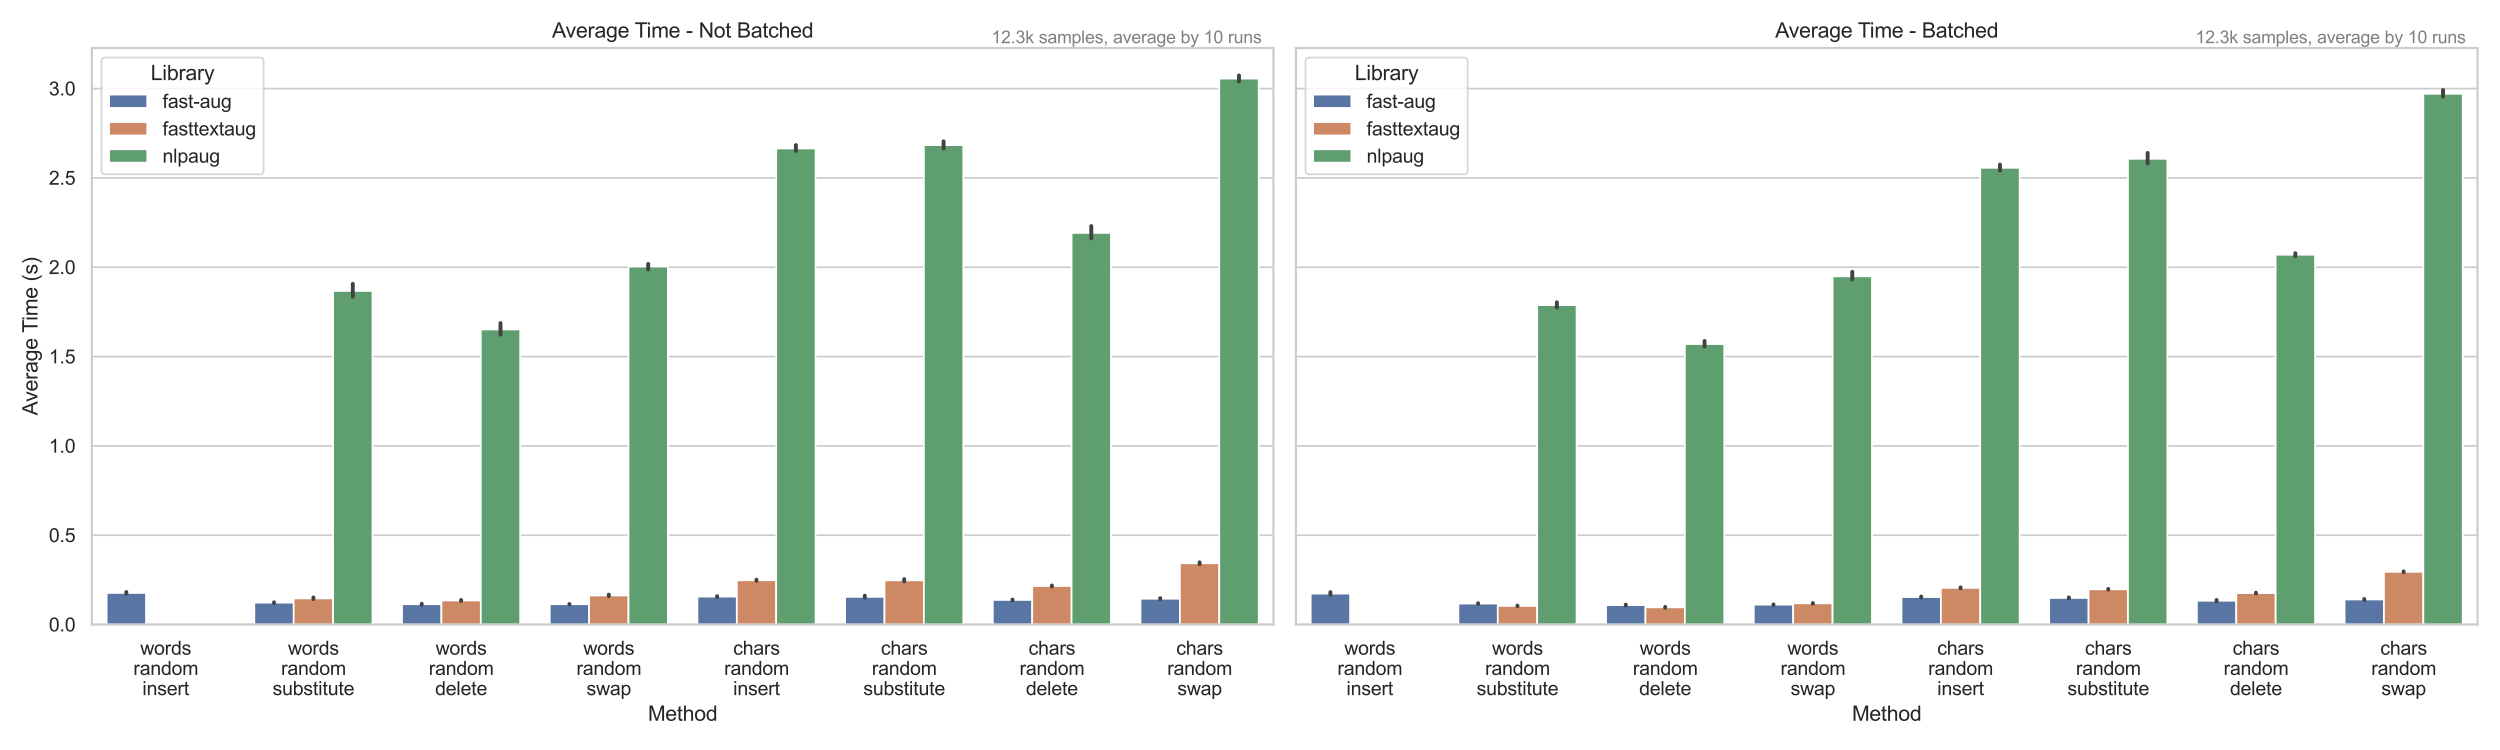 <?xml version="1.0" encoding="utf-8" standalone="no"?>
<!DOCTYPE svg PUBLIC "-//W3C//DTD SVG 1.1//EN"
  "http://www.w3.org/Graphics/SVG/1.1/DTD/svg11.dtd">
<svg xmlns:xlink="http://www.w3.org/1999/xlink" width="1440pt" height="432pt" viewBox="0 0 1440 432" xmlns="http://www.w3.org/2000/svg" version="1.1">
 <defs>
  <style type="text/css">*{stroke-linejoin: round; stroke-linecap: butt}</style>
 </defs>
 <g id="figure_1">
  <g id="patch_1">
   <path d="M 0 432 
L 1440 432 
L 1440 0 
L 0 0 
z
" style="fill: #ffffff"/>
  </g>
  <g id="axes_1">
   <g id="patch_2">
    <path d="M 52.92 359.748 
L 733.5 359.748 
L 733.5 27.656 
L 52.92 27.656 
z
" style="fill: #ffffff"/>
   </g>
   <g id="matplotlib.axis_1">
    <g id="xtick_1">
     <g id="text_1">
      <!-- words -->
      <g style="fill: #262626" transform="translate(80.786 377.122) scale(0.11 -0.11)">
       <defs>
        <path id="ArialMT-77" d="M 1034 0 
L 19 3319 
L 600 3319 
L 1128 1403 
L 1325 691 
Q 1338 744 1497 1375 
L 2025 3319 
L 2603 3319 
L 3100 1394 
L 3266 759 
L 3456 1400 
L 4025 3319 
L 4572 3319 
L 3534 0 
L 2950 0 
L 2422 1988 
L 2294 2553 
L 1622 0 
L 1034 0 
z
" transform="scale(0.016)"/>
        <path id="ArialMT-6f" d="M 213 1659 
Q 213 2581 725 3025 
Q 1153 3394 1769 3394 
Q 2453 3394 2887 2945 
Q 3322 2497 3322 1706 
Q 3322 1066 3130 698 
Q 2938 331 2570 128 
Q 2203 -75 1769 -75 
Q 1072 -75 642 372 
Q 213 819 213 1659 
z
M 791 1659 
Q 791 1022 1069 705 
Q 1347 388 1769 388 
Q 2188 388 2466 706 
Q 2744 1025 2744 1678 
Q 2744 2294 2464 2611 
Q 2184 2928 1769 2928 
Q 1347 2928 1069 2612 
Q 791 2297 791 1659 
z
" transform="scale(0.016)"/>
        <path id="ArialMT-72" d="M 416 0 
L 416 3319 
L 922 3319 
L 922 2816 
Q 1116 3169 1280 3281 
Q 1444 3394 1641 3394 
Q 1925 3394 2219 3213 
L 2025 2691 
Q 1819 2813 1613 2813 
Q 1428 2813 1281 2702 
Q 1134 2591 1072 2394 
Q 978 2094 978 1738 
L 978 0 
L 416 0 
z
" transform="scale(0.016)"/>
        <path id="ArialMT-64" d="M 2575 0 
L 2575 419 
Q 2259 -75 1647 -75 
Q 1250 -75 917 144 
Q 584 363 401 755 
Q 219 1147 219 1656 
Q 219 2153 384 2558 
Q 550 2963 881 3178 
Q 1213 3394 1622 3394 
Q 1922 3394 2156 3267 
Q 2391 3141 2538 2938 
L 2538 4581 
L 3097 4581 
L 3097 0 
L 2575 0 
z
M 797 1656 
Q 797 1019 1065 703 
Q 1334 388 1700 388 
Q 2069 388 2326 689 
Q 2584 991 2584 1609 
Q 2584 2291 2321 2609 
Q 2059 2928 1675 2928 
Q 1300 2928 1048 2622 
Q 797 2316 797 1656 
z
" transform="scale(0.016)"/>
        <path id="ArialMT-73" d="M 197 991 
L 753 1078 
Q 800 744 1014 566 
Q 1228 388 1613 388 
Q 2000 388 2187 545 
Q 2375 703 2375 916 
Q 2375 1106 2209 1216 
Q 2094 1291 1634 1406 
Q 1016 1563 777 1677 
Q 538 1791 414 1992 
Q 291 2194 291 2438 
Q 291 2659 392 2848 
Q 494 3038 669 3163 
Q 800 3259 1026 3326 
Q 1253 3394 1513 3394 
Q 1903 3394 2198 3281 
Q 2494 3169 2634 2976 
Q 2775 2784 2828 2463 
L 2278 2388 
Q 2241 2644 2061 2787 
Q 1881 2931 1553 2931 
Q 1166 2931 1000 2803 
Q 834 2675 834 2503 
Q 834 2394 903 2306 
Q 972 2216 1119 2156 
Q 1203 2125 1616 2013 
Q 2213 1853 2448 1751 
Q 2684 1650 2818 1456 
Q 2953 1263 2953 975 
Q 2953 694 2789 445 
Q 2625 197 2315 61 
Q 2006 -75 1616 -75 
Q 969 -75 630 194 
Q 291 463 197 991 
z
" transform="scale(0.016)"/>
       </defs>
       <use xlink:href="#ArialMT-77"/>
       <use xlink:href="#ArialMT-6f" x="72.217"/>
       <use xlink:href="#ArialMT-72" x="127.832"/>
       <use xlink:href="#ArialMT-64" x="161.133"/>
       <use xlink:href="#ArialMT-73" x="216.748"/>
      </g>
      <!-- random -->
      <g style="fill: #262626" transform="translate(76.81 388.756) scale(0.11 -0.11)">
       <defs>
        <path id="ArialMT-61" d="M 2588 409 
Q 2275 144 1986 34 
Q 1697 -75 1366 -75 
Q 819 -75 525 192 
Q 231 459 231 875 
Q 231 1119 342 1320 
Q 453 1522 633 1644 
Q 813 1766 1038 1828 
Q 1203 1872 1538 1913 
Q 2219 1994 2541 2106 
Q 2544 2222 2544 2253 
Q 2544 2597 2384 2738 
Q 2169 2928 1744 2928 
Q 1347 2928 1158 2789 
Q 969 2650 878 2297 
L 328 2372 
Q 403 2725 575 2942 
Q 747 3159 1072 3276 
Q 1397 3394 1825 3394 
Q 2250 3394 2515 3294 
Q 2781 3194 2906 3042 
Q 3031 2891 3081 2659 
Q 3109 2516 3109 2141 
L 3109 1391 
Q 3109 606 3145 398 
Q 3181 191 3288 0 
L 2700 0 
Q 2613 175 2588 409 
z
M 2541 1666 
Q 2234 1541 1622 1453 
Q 1275 1403 1131 1340 
Q 988 1278 909 1158 
Q 831 1038 831 891 
Q 831 666 1001 516 
Q 1172 366 1500 366 
Q 1825 366 2078 508 
Q 2331 650 2450 897 
Q 2541 1088 2541 1459 
L 2541 1666 
z
" transform="scale(0.016)"/>
        <path id="ArialMT-6e" d="M 422 0 
L 422 3319 
L 928 3319 
L 928 2847 
Q 1294 3394 1984 3394 
Q 2284 3394 2536 3286 
Q 2788 3178 2913 3003 
Q 3038 2828 3088 2588 
Q 3119 2431 3119 2041 
L 3119 0 
L 2556 0 
L 2556 2019 
Q 2556 2363 2490 2533 
Q 2425 2703 2258 2804 
Q 2091 2906 1866 2906 
Q 1506 2906 1245 2678 
Q 984 2450 984 1813 
L 984 0 
L 422 0 
z
" transform="scale(0.016)"/>
        <path id="ArialMT-6d" d="M 422 0 
L 422 3319 
L 925 3319 
L 925 2853 
Q 1081 3097 1340 3245 
Q 1600 3394 1931 3394 
Q 2300 3394 2536 3241 
Q 2772 3088 2869 2813 
Q 3263 3394 3894 3394 
Q 4388 3394 4653 3120 
Q 4919 2847 4919 2278 
L 4919 0 
L 4359 0 
L 4359 2091 
Q 4359 2428 4304 2576 
Q 4250 2725 4106 2815 
Q 3963 2906 3769 2906 
Q 3419 2906 3187 2673 
Q 2956 2441 2956 1928 
L 2956 0 
L 2394 0 
L 2394 2156 
Q 2394 2531 2256 2718 
Q 2119 2906 1806 2906 
Q 1569 2906 1367 2781 
Q 1166 2656 1075 2415 
Q 984 2175 984 1722 
L 984 0 
L 422 0 
z
" transform="scale(0.016)"/>
       </defs>
       <use xlink:href="#ArialMT-72"/>
       <use xlink:href="#ArialMT-61" x="33.301"/>
       <use xlink:href="#ArialMT-6e" x="88.916"/>
       <use xlink:href="#ArialMT-64" x="144.531"/>
       <use xlink:href="#ArialMT-6f" x="200.146"/>
       <use xlink:href="#ArialMT-6d" x="255.762"/>
      </g>
      <!-- insert -->
      <g style="fill: #262626" transform="translate(82.008 400.391) scale(0.11 -0.11)">
       <defs>
        <path id="ArialMT-69" d="M 425 3934 
L 425 4581 
L 988 4581 
L 988 3934 
L 425 3934 
z
M 425 0 
L 425 3319 
L 988 3319 
L 988 0 
L 425 0 
z
" transform="scale(0.016)"/>
        <path id="ArialMT-65" d="M 2694 1069 
L 3275 997 
Q 3138 488 2766 206 
Q 2394 -75 1816 -75 
Q 1088 -75 661 373 
Q 234 822 234 1631 
Q 234 2469 665 2931 
Q 1097 3394 1784 3394 
Q 2450 3394 2872 2941 
Q 3294 2488 3294 1666 
Q 3294 1616 3291 1516 
L 816 1516 
Q 847 969 1125 678 
Q 1403 388 1819 388 
Q 2128 388 2347 550 
Q 2566 713 2694 1069 
z
M 847 1978 
L 2700 1978 
Q 2663 2397 2488 2606 
Q 2219 2931 1791 2931 
Q 1403 2931 1139 2672 
Q 875 2413 847 1978 
z
" transform="scale(0.016)"/>
        <path id="ArialMT-74" d="M 1650 503 
L 1731 6 
Q 1494 -44 1306 -44 
Q 1000 -44 831 53 
Q 663 150 594 308 
Q 525 466 525 972 
L 525 2881 
L 113 2881 
L 113 3319 
L 525 3319 
L 525 4141 
L 1084 4478 
L 1084 3319 
L 1650 3319 
L 1650 2881 
L 1084 2881 
L 1084 941 
Q 1084 700 1114 631 
Q 1144 563 1211 522 
Q 1278 481 1403 481 
Q 1497 481 1650 503 
z
" transform="scale(0.016)"/>
       </defs>
       <use xlink:href="#ArialMT-69"/>
       <use xlink:href="#ArialMT-6e" x="22.217"/>
       <use xlink:href="#ArialMT-73" x="77.832"/>
       <use xlink:href="#ArialMT-65" x="127.832"/>
       <use xlink:href="#ArialMT-72" x="183.447"/>
       <use xlink:href="#ArialMT-74" x="216.748"/>
      </g>
     </g>
    </g>
    <g id="xtick_2">
     <g id="text_2">
      <!-- words -->
      <g style="fill: #262626" transform="translate(165.858 377.122) scale(0.11 -0.11)">
       <use xlink:href="#ArialMT-77"/>
       <use xlink:href="#ArialMT-6f" x="72.217"/>
       <use xlink:href="#ArialMT-72" x="127.832"/>
       <use xlink:href="#ArialMT-64" x="161.133"/>
       <use xlink:href="#ArialMT-73" x="216.748"/>
      </g>
      <!-- random -->
      <g style="fill: #262626" transform="translate(161.882 388.756) scale(0.11 -0.11)">
       <use xlink:href="#ArialMT-72"/>
       <use xlink:href="#ArialMT-61" x="33.301"/>
       <use xlink:href="#ArialMT-6e" x="88.916"/>
       <use xlink:href="#ArialMT-64" x="144.531"/>
       <use xlink:href="#ArialMT-6f" x="200.146"/>
       <use xlink:href="#ArialMT-6d" x="255.762"/>
      </g>
      <!-- substitute -->
      <g style="fill: #262626" transform="translate(156.989 400.391) scale(0.11 -0.11)">
       <defs>
        <path id="ArialMT-75" d="M 2597 0 
L 2597 488 
Q 2209 -75 1544 -75 
Q 1250 -75 995 37 
Q 741 150 617 320 
Q 494 491 444 738 
Q 409 903 409 1263 
L 409 3319 
L 972 3319 
L 972 1478 
Q 972 1038 1006 884 
Q 1059 663 1231 536 
Q 1403 409 1656 409 
Q 1909 409 2131 539 
Q 2353 669 2445 892 
Q 2538 1116 2538 1541 
L 2538 3319 
L 3100 3319 
L 3100 0 
L 2597 0 
z
" transform="scale(0.016)"/>
        <path id="ArialMT-62" d="M 941 0 
L 419 0 
L 419 4581 
L 981 4581 
L 981 2947 
Q 1338 3394 1891 3394 
Q 2197 3394 2470 3270 
Q 2744 3147 2920 2923 
Q 3097 2700 3197 2384 
Q 3297 2069 3297 1709 
Q 3297 856 2875 390 
Q 2453 -75 1863 -75 
Q 1275 -75 941 416 
L 941 0 
z
M 934 1684 
Q 934 1088 1097 822 
Q 1363 388 1816 388 
Q 2184 388 2453 708 
Q 2722 1028 2722 1663 
Q 2722 2313 2464 2622 
Q 2206 2931 1841 2931 
Q 1472 2931 1203 2611 
Q 934 2291 934 1684 
z
" transform="scale(0.016)"/>
       </defs>
       <use xlink:href="#ArialMT-73"/>
       <use xlink:href="#ArialMT-75" x="50"/>
       <use xlink:href="#ArialMT-62" x="105.615"/>
       <use xlink:href="#ArialMT-73" x="161.23"/>
       <use xlink:href="#ArialMT-74" x="211.23"/>
       <use xlink:href="#ArialMT-69" x="239.014"/>
       <use xlink:href="#ArialMT-74" x="261.23"/>
       <use xlink:href="#ArialMT-75" x="289.014"/>
       <use xlink:href="#ArialMT-74" x="344.629"/>
       <use xlink:href="#ArialMT-65" x="372.412"/>
      </g>
     </g>
    </g>
    <g id="xtick_3">
     <g id="text_3">
      <!-- words -->
      <g style="fill: #262626" transform="translate(250.931 377.122) scale(0.11 -0.11)">
       <use xlink:href="#ArialMT-77"/>
       <use xlink:href="#ArialMT-6f" x="72.217"/>
       <use xlink:href="#ArialMT-72" x="127.832"/>
       <use xlink:href="#ArialMT-64" x="161.133"/>
       <use xlink:href="#ArialMT-73" x="216.748"/>
      </g>
      <!-- random -->
      <g style="fill: #262626" transform="translate(246.955 388.756) scale(0.11 -0.11)">
       <use xlink:href="#ArialMT-72"/>
       <use xlink:href="#ArialMT-61" x="33.301"/>
       <use xlink:href="#ArialMT-6e" x="88.916"/>
       <use xlink:href="#ArialMT-64" x="144.531"/>
       <use xlink:href="#ArialMT-6f" x="200.146"/>
       <use xlink:href="#ArialMT-6d" x="255.762"/>
      </g>
      <!-- delete -->
      <g style="fill: #262626" transform="translate(250.617 400.391) scale(0.11 -0.11)">
       <defs>
        <path id="ArialMT-6c" d="M 409 0 
L 409 4581 
L 972 4581 
L 972 0 
L 409 0 
z
" transform="scale(0.016)"/>
       </defs>
       <use xlink:href="#ArialMT-64"/>
       <use xlink:href="#ArialMT-65" x="55.615"/>
       <use xlink:href="#ArialMT-6c" x="111.23"/>
       <use xlink:href="#ArialMT-65" x="133.447"/>
       <use xlink:href="#ArialMT-74" x="189.062"/>
       <use xlink:href="#ArialMT-65" x="216.846"/>
      </g>
     </g>
    </g>
    <g id="xtick_4">
     <g id="text_4">
      <!-- words -->
      <g style="fill: #262626" transform="translate(336.003 377.122) scale(0.11 -0.11)">
       <use xlink:href="#ArialMT-77"/>
       <use xlink:href="#ArialMT-6f" x="72.217"/>
       <use xlink:href="#ArialMT-72" x="127.832"/>
       <use xlink:href="#ArialMT-64" x="161.133"/>
       <use xlink:href="#ArialMT-73" x="216.748"/>
      </g>
      <!-- random -->
      <g style="fill: #262626" transform="translate(332.027 388.756) scale(0.11 -0.11)">
       <use xlink:href="#ArialMT-72"/>
       <use xlink:href="#ArialMT-61" x="33.301"/>
       <use xlink:href="#ArialMT-6e" x="88.916"/>
       <use xlink:href="#ArialMT-64" x="144.531"/>
       <use xlink:href="#ArialMT-6f" x="200.146"/>
       <use xlink:href="#ArialMT-6d" x="255.762"/>
      </g>
      <!-- swap -->
      <g style="fill: #262626" transform="translate(337.835 400.391) scale(0.11 -0.11)">
       <defs>
        <path id="ArialMT-70" d="M 422 -1272 
L 422 3319 
L 934 3319 
L 934 2888 
Q 1116 3141 1344 3267 
Q 1572 3394 1897 3394 
Q 2322 3394 2647 3175 
Q 2972 2956 3137 2557 
Q 3303 2159 3303 1684 
Q 3303 1175 3120 767 
Q 2938 359 2589 142 
Q 2241 -75 1856 -75 
Q 1575 -75 1351 44 
Q 1128 163 984 344 
L 984 -1272 
L 422 -1272 
z
M 931 1641 
Q 931 1000 1190 694 
Q 1450 388 1819 388 
Q 2194 388 2461 705 
Q 2728 1022 2728 1688 
Q 2728 2322 2467 2637 
Q 2206 2953 1844 2953 
Q 1484 2953 1207 2617 
Q 931 2281 931 1641 
z
" transform="scale(0.016)"/>
       </defs>
       <use xlink:href="#ArialMT-73"/>
       <use xlink:href="#ArialMT-77" x="50"/>
       <use xlink:href="#ArialMT-61" x="122.217"/>
       <use xlink:href="#ArialMT-70" x="177.832"/>
      </g>
     </g>
    </g>
    <g id="xtick_5">
     <g id="text_5">
      <!-- chars -->
      <g style="fill: #262626" transform="translate(422.298 377.122) scale(0.11 -0.11)">
       <defs>
        <path id="ArialMT-63" d="M 2588 1216 
L 3141 1144 
Q 3050 572 2676 248 
Q 2303 -75 1759 -75 
Q 1078 -75 664 370 
Q 250 816 250 1647 
Q 250 2184 428 2587 
Q 606 2991 970 3192 
Q 1334 3394 1763 3394 
Q 2303 3394 2647 3120 
Q 2991 2847 3088 2344 
L 2541 2259 
Q 2463 2594 2264 2762 
Q 2066 2931 1784 2931 
Q 1359 2931 1093 2626 
Q 828 2322 828 1663 
Q 828 994 1084 691 
Q 1341 388 1753 388 
Q 2084 388 2306 591 
Q 2528 794 2588 1216 
z
" transform="scale(0.016)"/>
        <path id="ArialMT-68" d="M 422 0 
L 422 4581 
L 984 4581 
L 984 2938 
Q 1378 3394 1978 3394 
Q 2347 3394 2619 3248 
Q 2891 3103 3008 2847 
Q 3125 2591 3125 2103 
L 3125 0 
L 2563 0 
L 2563 2103 
Q 2563 2525 2380 2717 
Q 2197 2909 1863 2909 
Q 1613 2909 1392 2779 
Q 1172 2650 1078 2428 
Q 984 2206 984 1816 
L 984 0 
L 422 0 
z
" transform="scale(0.016)"/>
       </defs>
       <use xlink:href="#ArialMT-63"/>
       <use xlink:href="#ArialMT-68" x="50"/>
       <use xlink:href="#ArialMT-61" x="105.615"/>
       <use xlink:href="#ArialMT-72" x="161.23"/>
       <use xlink:href="#ArialMT-73" x="194.531"/>
      </g>
      <!-- random -->
      <g style="fill: #262626" transform="translate(417.1 388.756) scale(0.11 -0.11)">
       <use xlink:href="#ArialMT-72"/>
       <use xlink:href="#ArialMT-61" x="33.301"/>
       <use xlink:href="#ArialMT-6e" x="88.916"/>
       <use xlink:href="#ArialMT-64" x="144.531"/>
       <use xlink:href="#ArialMT-6f" x="200.146"/>
       <use xlink:href="#ArialMT-6d" x="255.762"/>
      </g>
      <!-- insert -->
      <g style="fill: #262626" transform="translate(422.298 400.391) scale(0.11 -0.11)">
       <use xlink:href="#ArialMT-69"/>
       <use xlink:href="#ArialMT-6e" x="22.217"/>
       <use xlink:href="#ArialMT-73" x="77.832"/>
       <use xlink:href="#ArialMT-65" x="127.832"/>
       <use xlink:href="#ArialMT-72" x="183.447"/>
       <use xlink:href="#ArialMT-74" x="216.748"/>
      </g>
     </g>
    </g>
    <g id="xtick_6">
     <g id="text_6">
      <!-- chars -->
      <g style="fill: #262626" transform="translate(507.37 377.122) scale(0.11 -0.11)">
       <use xlink:href="#ArialMT-63"/>
       <use xlink:href="#ArialMT-68" x="50"/>
       <use xlink:href="#ArialMT-61" x="105.615"/>
       <use xlink:href="#ArialMT-72" x="161.23"/>
       <use xlink:href="#ArialMT-73" x="194.531"/>
      </g>
      <!-- random -->
      <g style="fill: #262626" transform="translate(502.172 388.756) scale(0.11 -0.11)">
       <use xlink:href="#ArialMT-72"/>
       <use xlink:href="#ArialMT-61" x="33.301"/>
       <use xlink:href="#ArialMT-6e" x="88.916"/>
       <use xlink:href="#ArialMT-64" x="144.531"/>
       <use xlink:href="#ArialMT-6f" x="200.146"/>
       <use xlink:href="#ArialMT-6d" x="255.762"/>
      </g>
      <!-- substitute -->
      <g style="fill: #262626" transform="translate(497.279 400.391) scale(0.11 -0.11)">
       <use xlink:href="#ArialMT-73"/>
       <use xlink:href="#ArialMT-75" x="50"/>
       <use xlink:href="#ArialMT-62" x="105.615"/>
       <use xlink:href="#ArialMT-73" x="161.23"/>
       <use xlink:href="#ArialMT-74" x="211.23"/>
       <use xlink:href="#ArialMT-69" x="239.014"/>
       <use xlink:href="#ArialMT-74" x="261.23"/>
       <use xlink:href="#ArialMT-75" x="289.014"/>
       <use xlink:href="#ArialMT-74" x="344.629"/>
       <use xlink:href="#ArialMT-65" x="372.412"/>
      </g>
     </g>
    </g>
    <g id="xtick_7">
     <g id="text_7">
      <!-- chars -->
      <g style="fill: #262626" transform="translate(592.443 377.122) scale(0.11 -0.11)">
       <use xlink:href="#ArialMT-63"/>
       <use xlink:href="#ArialMT-68" x="50"/>
       <use xlink:href="#ArialMT-61" x="105.615"/>
       <use xlink:href="#ArialMT-72" x="161.23"/>
       <use xlink:href="#ArialMT-73" x="194.531"/>
      </g>
      <!-- random -->
      <g style="fill: #262626" transform="translate(587.245 388.756) scale(0.11 -0.11)">
       <use xlink:href="#ArialMT-72"/>
       <use xlink:href="#ArialMT-61" x="33.301"/>
       <use xlink:href="#ArialMT-6e" x="88.916"/>
       <use xlink:href="#ArialMT-64" x="144.531"/>
       <use xlink:href="#ArialMT-6f" x="200.146"/>
       <use xlink:href="#ArialMT-6d" x="255.762"/>
      </g>
      <!-- delete -->
      <g style="fill: #262626" transform="translate(590.907 400.391) scale(0.11 -0.11)">
       <use xlink:href="#ArialMT-64"/>
       <use xlink:href="#ArialMT-65" x="55.615"/>
       <use xlink:href="#ArialMT-6c" x="111.23"/>
       <use xlink:href="#ArialMT-65" x="133.447"/>
       <use xlink:href="#ArialMT-74" x="189.062"/>
       <use xlink:href="#ArialMT-65" x="216.846"/>
      </g>
     </g>
    </g>
    <g id="xtick_8">
     <g id="text_8">
      <!-- chars -->
      <g style="fill: #262626" transform="translate(677.515 377.122) scale(0.11 -0.11)">
       <use xlink:href="#ArialMT-63"/>
       <use xlink:href="#ArialMT-68" x="50"/>
       <use xlink:href="#ArialMT-61" x="105.615"/>
       <use xlink:href="#ArialMT-72" x="161.23"/>
       <use xlink:href="#ArialMT-73" x="194.531"/>
      </g>
      <!-- random -->
      <g style="fill: #262626" transform="translate(672.317 388.756) scale(0.11 -0.11)">
       <use xlink:href="#ArialMT-72"/>
       <use xlink:href="#ArialMT-61" x="33.301"/>
       <use xlink:href="#ArialMT-6e" x="88.916"/>
       <use xlink:href="#ArialMT-64" x="144.531"/>
       <use xlink:href="#ArialMT-6f" x="200.146"/>
       <use xlink:href="#ArialMT-6d" x="255.762"/>
      </g>
      <!-- swap -->
      <g style="fill: #262626" transform="translate(678.125 400.391) scale(0.11 -0.11)">
       <use xlink:href="#ArialMT-73"/>
       <use xlink:href="#ArialMT-77" x="50"/>
       <use xlink:href="#ArialMT-61" x="122.217"/>
       <use xlink:href="#ArialMT-70" x="177.832"/>
      </g>
     </g>
    </g>
    <g id="text_9">
     <!-- Method -->
     <g style="fill: #262626" transform="translate(373.199 415.166) scale(0.12 -0.12)">
      <defs>
       <path id="ArialMT-4d" d="M 475 0 
L 475 4581 
L 1388 4581 
L 2472 1338 
Q 2622 884 2691 659 
Q 2769 909 2934 1394 
L 4031 4581 
L 4847 4581 
L 4847 0 
L 4263 0 
L 4263 3834 
L 2931 0 
L 2384 0 
L 1059 3900 
L 1059 0 
L 475 0 
z
" transform="scale(0.016)"/>
      </defs>
      <use xlink:href="#ArialMT-4d"/>
      <use xlink:href="#ArialMT-65" x="83.301"/>
      <use xlink:href="#ArialMT-74" x="138.916"/>
      <use xlink:href="#ArialMT-68" x="166.699"/>
      <use xlink:href="#ArialMT-6f" x="222.314"/>
      <use xlink:href="#ArialMT-64" x="277.93"/>
     </g>
    </g>
   </g>
   <g id="matplotlib.axis_2">
    <g id="ytick_1">
     <g id="line2d_1">
      <path d="M 52.92 359.748 
L 733.5 359.748 
" clip-path="url(#pae68e52fb9)" style="fill: none; stroke: #cccccc; stroke-linecap: round"/>
     </g>
     <g id="text_10">
      <!-- 0.0 -->
      <g style="fill: #262626" transform="translate(28.13 363.685) scale(0.11 -0.11)">
       <defs>
        <path id="ArialMT-30" d="M 266 2259 
Q 266 3072 433 3567 
Q 600 4063 929 4331 
Q 1259 4600 1759 4600 
Q 2128 4600 2406 4451 
Q 2684 4303 2865 4023 
Q 3047 3744 3150 3342 
Q 3253 2941 3253 2259 
Q 3253 1453 3087 958 
Q 2922 463 2592 192 
Q 2263 -78 1759 -78 
Q 1097 -78 719 397 
Q 266 969 266 2259 
z
M 844 2259 
Q 844 1131 1108 757 
Q 1372 384 1759 384 
Q 2147 384 2411 759 
Q 2675 1134 2675 2259 
Q 2675 3391 2411 3762 
Q 2147 4134 1753 4134 
Q 1366 4134 1134 3806 
Q 844 3388 844 2259 
z
" transform="scale(0.016)"/>
        <path id="ArialMT-2e" d="M 581 0 
L 581 641 
L 1222 641 
L 1222 0 
L 581 0 
z
" transform="scale(0.016)"/>
       </defs>
       <use xlink:href="#ArialMT-30"/>
       <use xlink:href="#ArialMT-2e" x="55.615"/>
       <use xlink:href="#ArialMT-30" x="83.398"/>
      </g>
     </g>
    </g>
    <g id="ytick_2">
     <g id="line2d_2">
      <path d="M 52.92 308.293 
L 733.5 308.293 
" clip-path="url(#pae68e52fb9)" style="fill: none; stroke: #cccccc; stroke-linecap: round"/>
     </g>
     <g id="text_11">
      <!-- 0.5 -->
      <g style="fill: #262626" transform="translate(28.13 312.23) scale(0.11 -0.11)">
       <defs>
        <path id="ArialMT-35" d="M 266 1200 
L 856 1250 
Q 922 819 1161 601 
Q 1400 384 1738 384 
Q 2144 384 2425 690 
Q 2706 997 2706 1503 
Q 2706 1984 2436 2262 
Q 2166 2541 1728 2541 
Q 1456 2541 1237 2417 
Q 1019 2294 894 2097 
L 366 2166 
L 809 4519 
L 3088 4519 
L 3088 3981 
L 1259 3981 
L 1013 2750 
Q 1425 3038 1878 3038 
Q 2478 3038 2890 2622 
Q 3303 2206 3303 1553 
Q 3303 931 2941 478 
Q 2500 -78 1738 -78 
Q 1113 -78 717 272 
Q 322 622 266 1200 
z
" transform="scale(0.016)"/>
       </defs>
       <use xlink:href="#ArialMT-30"/>
       <use xlink:href="#ArialMT-2e" x="55.615"/>
       <use xlink:href="#ArialMT-35" x="83.398"/>
      </g>
     </g>
    </g>
    <g id="ytick_3">
     <g id="line2d_3">
      <path d="M 52.92 256.839 
L 733.5 256.839 
" clip-path="url(#pae68e52fb9)" style="fill: none; stroke: #cccccc; stroke-linecap: round"/>
     </g>
     <g id="text_12">
      <!-- 1.0 -->
      <g style="fill: #262626" transform="translate(28.13 260.775) scale(0.11 -0.11)">
       <defs>
        <path id="ArialMT-31" d="M 2384 0 
L 1822 0 
L 1822 3584 
Q 1619 3391 1289 3197 
Q 959 3003 697 2906 
L 697 3450 
Q 1169 3672 1522 3987 
Q 1875 4303 2022 4600 
L 2384 4600 
L 2384 0 
z
" transform="scale(0.016)"/>
       </defs>
       <use xlink:href="#ArialMT-31"/>
       <use xlink:href="#ArialMT-2e" x="55.615"/>
       <use xlink:href="#ArialMT-30" x="83.398"/>
      </g>
     </g>
    </g>
    <g id="ytick_4">
     <g id="line2d_4">
      <path d="M 52.92 205.384 
L 733.5 205.384 
" clip-path="url(#pae68e52fb9)" style="fill: none; stroke: #cccccc; stroke-linecap: round"/>
     </g>
     <g id="text_13">
      <!-- 1.5 -->
      <g style="fill: #262626" transform="translate(28.13 209.321) scale(0.11 -0.11)">
       <use xlink:href="#ArialMT-31"/>
       <use xlink:href="#ArialMT-2e" x="55.615"/>
       <use xlink:href="#ArialMT-35" x="83.398"/>
      </g>
     </g>
    </g>
    <g id="ytick_5">
     <g id="line2d_5">
      <path d="M 52.92 153.929 
L 733.5 153.929 
" clip-path="url(#pae68e52fb9)" style="fill: none; stroke: #cccccc; stroke-linecap: round"/>
     </g>
     <g id="text_14">
      <!-- 2.0 -->
      <g style="fill: #262626" transform="translate(28.13 157.866) scale(0.11 -0.11)">
       <defs>
        <path id="ArialMT-32" d="M 3222 541 
L 3222 0 
L 194 0 
Q 188 203 259 391 
Q 375 700 629 1000 
Q 884 1300 1366 1694 
Q 2113 2306 2375 2664 
Q 2638 3022 2638 3341 
Q 2638 3675 2398 3904 
Q 2159 4134 1775 4134 
Q 1369 4134 1125 3890 
Q 881 3647 878 3216 
L 300 3275 
Q 359 3922 746 4261 
Q 1134 4600 1788 4600 
Q 2447 4600 2831 4234 
Q 3216 3869 3216 3328 
Q 3216 3053 3103 2787 
Q 2991 2522 2730 2228 
Q 2469 1934 1863 1422 
Q 1356 997 1212 845 
Q 1069 694 975 541 
L 3222 541 
z
" transform="scale(0.016)"/>
       </defs>
       <use xlink:href="#ArialMT-32"/>
       <use xlink:href="#ArialMT-2e" x="55.615"/>
       <use xlink:href="#ArialMT-30" x="83.398"/>
      </g>
     </g>
    </g>
    <g id="ytick_6">
     <g id="line2d_6">
      <path d="M 52.92 102.474 
L 733.5 102.474 
" clip-path="url(#pae68e52fb9)" style="fill: none; stroke: #cccccc; stroke-linecap: round"/>
     </g>
     <g id="text_15">
      <!-- 2.5 -->
      <g style="fill: #262626" transform="translate(28.13 106.411) scale(0.11 -0.11)">
       <use xlink:href="#ArialMT-32"/>
       <use xlink:href="#ArialMT-2e" x="55.615"/>
       <use xlink:href="#ArialMT-35" x="83.398"/>
      </g>
     </g>
    </g>
    <g id="ytick_7">
     <g id="line2d_7">
      <path d="M 52.92 51.02 
L 733.5 51.02 
" clip-path="url(#pae68e52fb9)" style="fill: none; stroke: #cccccc; stroke-linecap: round"/>
     </g>
     <g id="text_16">
      <!-- 3.0 -->
      <g style="fill: #262626" transform="translate(28.13 54.956) scale(0.11 -0.11)">
       <defs>
        <path id="ArialMT-33" d="M 269 1209 
L 831 1284 
Q 928 806 1161 595 
Q 1394 384 1728 384 
Q 2125 384 2398 659 
Q 2672 934 2672 1341 
Q 2672 1728 2419 1979 
Q 2166 2231 1775 2231 
Q 1616 2231 1378 2169 
L 1441 2663 
Q 1497 2656 1531 2656 
Q 1891 2656 2178 2843 
Q 2466 3031 2466 3422 
Q 2466 3731 2256 3934 
Q 2047 4138 1716 4138 
Q 1388 4138 1169 3931 
Q 950 3725 888 3313 
L 325 3413 
Q 428 3978 793 4289 
Q 1159 4600 1703 4600 
Q 2078 4600 2393 4439 
Q 2709 4278 2876 4000 
Q 3044 3722 3044 3409 
Q 3044 3113 2884 2869 
Q 2725 2625 2413 2481 
Q 2819 2388 3044 2092 
Q 3269 1797 3269 1353 
Q 3269 753 2831 336 
Q 2394 -81 1725 -81 
Q 1122 -81 723 278 
Q 325 638 269 1209 
z
" transform="scale(0.016)"/>
       </defs>
       <use xlink:href="#ArialMT-33"/>
       <use xlink:href="#ArialMT-2e" x="55.615"/>
       <use xlink:href="#ArialMT-30" x="83.398"/>
      </g>
     </g>
    </g>
    <g id="text_17">
     <!-- Average Time (s) -->
     <g style="fill: #262626" transform="translate(21.604 239.275) rotate(-90) scale(0.12 -0.12)">
      <defs>
       <path id="ArialMT-41" d="M -9 0 
L 1750 4581 
L 2403 4581 
L 4278 0 
L 3588 0 
L 3053 1388 
L 1138 1388 
L 634 0 
L -9 0 
z
M 1313 1881 
L 2866 1881 
L 2388 3150 
Q 2169 3728 2063 4100 
Q 1975 3659 1816 3225 
L 1313 1881 
z
" transform="scale(0.016)"/>
       <path id="ArialMT-76" d="M 1344 0 
L 81 3319 
L 675 3319 
L 1388 1331 
Q 1503 1009 1600 663 
Q 1675 925 1809 1294 
L 2547 3319 
L 3125 3319 
L 1869 0 
L 1344 0 
z
" transform="scale(0.016)"/>
       <path id="ArialMT-67" d="M 319 -275 
L 866 -356 
Q 900 -609 1056 -725 
Q 1266 -881 1628 -881 
Q 2019 -881 2231 -725 
Q 2444 -569 2519 -288 
Q 2563 -116 2559 434 
Q 2191 0 1641 0 
Q 956 0 581 494 
Q 206 988 206 1678 
Q 206 2153 378 2554 
Q 550 2956 876 3175 
Q 1203 3394 1644 3394 
Q 2231 3394 2613 2919 
L 2613 3319 
L 3131 3319 
L 3131 450 
Q 3131 -325 2973 -648 
Q 2816 -972 2473 -1159 
Q 2131 -1347 1631 -1347 
Q 1038 -1347 672 -1080 
Q 306 -813 319 -275 
z
M 784 1719 
Q 784 1066 1043 766 
Q 1303 466 1694 466 
Q 2081 466 2343 764 
Q 2606 1063 2606 1700 
Q 2606 2309 2336 2618 
Q 2066 2928 1684 2928 
Q 1309 2928 1046 2623 
Q 784 2319 784 1719 
z
" transform="scale(0.016)"/>
       <path id="ArialMT-20" transform="scale(0.016)"/>
       <path id="ArialMT-54" d="M 1659 0 
L 1659 4041 
L 150 4041 
L 150 4581 
L 3781 4581 
L 3781 4041 
L 2266 4041 
L 2266 0 
L 1659 0 
z
" transform="scale(0.016)"/>
       <path id="ArialMT-28" d="M 1497 -1347 
Q 1031 -759 709 28 
Q 388 816 388 1659 
Q 388 2403 628 3084 
Q 909 3875 1497 4659 
L 1900 4659 
Q 1522 4009 1400 3731 
Q 1209 3300 1100 2831 
Q 966 2247 966 1656 
Q 966 153 1900 -1347 
L 1497 -1347 
z
" transform="scale(0.016)"/>
       <path id="ArialMT-29" d="M 791 -1347 
L 388 -1347 
Q 1322 153 1322 1656 
Q 1322 2244 1188 2822 
Q 1081 3291 891 3722 
Q 769 4003 388 4659 
L 791 4659 
Q 1378 3875 1659 3084 
Q 1900 2403 1900 1659 
Q 1900 816 1576 28 
Q 1253 -759 791 -1347 
z
" transform="scale(0.016)"/>
      </defs>
      <use xlink:href="#ArialMT-41"/>
      <use xlink:href="#ArialMT-76" x="64.949"/>
      <use xlink:href="#ArialMT-65" x="114.949"/>
      <use xlink:href="#ArialMT-72" x="170.564"/>
      <use xlink:href="#ArialMT-61" x="203.865"/>
      <use xlink:href="#ArialMT-67" x="259.48"/>
      <use xlink:href="#ArialMT-65" x="315.096"/>
      <use xlink:href="#ArialMT-20" x="370.711"/>
      <use xlink:href="#ArialMT-54" x="396.744"/>
      <use xlink:href="#ArialMT-69" x="454.078"/>
      <use xlink:href="#ArialMT-6d" x="476.295"/>
      <use xlink:href="#ArialMT-65" x="559.596"/>
      <use xlink:href="#ArialMT-20" x="615.211"/>
      <use xlink:href="#ArialMT-28" x="642.994"/>
      <use xlink:href="#ArialMT-73" x="676.295"/>
      <use xlink:href="#ArialMT-29" x="726.295"/>
     </g>
    </g>
   </g>
   <g id="patch_3">
    <path d="M 61.427 359.748 
L 84.113 359.748 
L 84.113 341.513 
L 61.427 341.513 
z
" clip-path="url(#pae68e52fb9)" style="fill: #5875a4; stroke: #ffffff; stroke-linejoin: miter"/>
   </g>
   <g id="patch_4">
    <path d="M 146.5 359.748 
L 169.186 359.748 
L 169.186 347.149 
L 146.5 347.149 
z
" clip-path="url(#pae68e52fb9)" style="fill: #5875a4; stroke: #ffffff; stroke-linejoin: miter"/>
   </g>
   <g id="patch_5">
    <path d="M 231.572 359.748 
L 254.258 359.748 
L 254.258 348.05 
L 231.572 348.05 
z
" clip-path="url(#pae68e52fb9)" style="fill: #5875a4; stroke: #ffffff; stroke-linejoin: miter"/>
   </g>
   <g id="patch_6">
    <path d="M 316.645 359.748 
L 339.331 359.748 
L 339.331 348.036 
L 316.645 348.036 
z
" clip-path="url(#pae68e52fb9)" style="fill: #5875a4; stroke: #ffffff; stroke-linejoin: miter"/>
   </g>
   <g id="patch_7">
    <path d="M 401.717 359.748 
L 424.403 359.748 
L 424.403 343.657 
L 401.717 343.657 
z
" clip-path="url(#pae68e52fb9)" style="fill: #5875a4; stroke: #ffffff; stroke-linejoin: miter"/>
   </g>
   <g id="patch_8">
    <path d="M 486.79 359.748 
L 509.476 359.748 
L 509.476 343.784 
L 486.79 343.784 
z
" clip-path="url(#pae68e52fb9)" style="fill: #5875a4; stroke: #ffffff; stroke-linejoin: miter"/>
   </g>
   <g id="patch_9">
    <path d="M 571.862 359.748 
L 594.548 359.748 
L 594.548 345.555 
L 571.862 345.555 
z
" clip-path="url(#pae68e52fb9)" style="fill: #5875a4; stroke: #ffffff; stroke-linejoin: miter"/>
   </g>
   <g id="patch_10">
    <path d="M 656.935 359.748 
L 679.621 359.748 
L 679.621 344.872 
L 656.935 344.872 
z
" clip-path="url(#pae68e52fb9)" style="fill: #5875a4; stroke: #ffffff; stroke-linejoin: miter"/>
   </g>
   <g id="patch_11">
    <path d="M 169.186 359.748 
L 191.872 359.748 
L 191.872 344.659 
L 169.186 344.659 
z
" clip-path="url(#pae68e52fb9)" style="fill: #cc8963; stroke: #ffffff; stroke-linejoin: miter"/>
   </g>
   <g id="patch_12">
    <path d="M 254.258 359.748 
L 276.944 359.748 
L 276.944 345.861 
L 254.258 345.861 
z
" clip-path="url(#pae68e52fb9)" style="fill: #cc8963; stroke: #ffffff; stroke-linejoin: miter"/>
   </g>
   <g id="patch_13">
    <path d="M 339.331 359.748 
L 362.017 359.748 
L 362.017 342.98 
L 339.331 342.98 
z
" clip-path="url(#pae68e52fb9)" style="fill: #cc8963; stroke: #ffffff; stroke-linejoin: miter"/>
   </g>
   <g id="patch_14">
    <path d="M 424.403 359.748 
L 447.089 359.748 
L 447.089 334.241 
L 424.403 334.241 
z
" clip-path="url(#pae68e52fb9)" style="fill: #cc8963; stroke: #ffffff; stroke-linejoin: miter"/>
   </g>
   <g id="patch_15">
    <path d="M 509.476 359.748 
L 532.162 359.748 
L 532.162 334.287 
L 509.476 334.287 
z
" clip-path="url(#pae68e52fb9)" style="fill: #cc8963; stroke: #ffffff; stroke-linejoin: miter"/>
   </g>
   <g id="patch_16">
    <path d="M 594.548 359.748 
L 617.234 359.748 
L 617.234 337.519 
L 594.548 337.519 
z
" clip-path="url(#pae68e52fb9)" style="fill: #cc8963; stroke: #ffffff; stroke-linejoin: miter"/>
   </g>
   <g id="patch_17">
    <path d="M 679.621 359.748 
L 702.307 359.748 
L 702.307 324.443 
L 679.621 324.443 
z
" clip-path="url(#pae68e52fb9)" style="fill: #cc8963; stroke: #ffffff; stroke-linejoin: miter"/>
   </g>
   <g id="patch_18">
    <path d="M 191.872 359.748 
L 214.558 359.748 
L 214.558 167.595 
L 191.872 167.595 
z
" clip-path="url(#pae68e52fb9)" style="fill: #5f9e6e; stroke: #ffffff; stroke-linejoin: miter"/>
   </g>
   <g id="patch_19">
    <path d="M 276.944 359.748 
L 299.63 359.748 
L 299.63 189.789 
L 276.944 189.789 
z
" clip-path="url(#pae68e52fb9)" style="fill: #5f9e6e; stroke: #ffffff; stroke-linejoin: miter"/>
   </g>
   <g id="patch_20">
    <path d="M 362.017 359.748 
L 384.703 359.748 
L 384.703 153.545 
L 362.017 153.545 
z
" clip-path="url(#pae68e52fb9)" style="fill: #5f9e6e; stroke: #ffffff; stroke-linejoin: miter"/>
   </g>
   <g id="patch_21">
    <path d="M 447.089 359.748 
L 469.775 359.748 
L 469.775 85.517 
L 447.089 85.517 
z
" clip-path="url(#pae68e52fb9)" style="fill: #5f9e6e; stroke: #ffffff; stroke-linejoin: miter"/>
   </g>
   <g id="patch_22">
    <path d="M 532.162 359.748 
L 554.848 359.748 
L 554.848 83.604 
L 532.162 83.604 
z
" clip-path="url(#pae68e52fb9)" style="fill: #5f9e6e; stroke: #ffffff; stroke-linejoin: miter"/>
   </g>
   <g id="patch_23">
    <path d="M 617.234 359.748 
L 639.92 359.748 
L 639.92 134.163 
L 617.234 134.163 
z
" clip-path="url(#pae68e52fb9)" style="fill: #5f9e6e; stroke: #ffffff; stroke-linejoin: miter"/>
   </g>
   <g id="patch_24">
    <path d="M 702.307 359.748 
L 724.993 359.748 
L 724.993 45.283 
L 702.307 45.283 
z
" clip-path="url(#pae68e52fb9)" style="fill: #5f9e6e; stroke: #ffffff; stroke-linejoin: miter"/>
   </g>
   <g id="patch_25">
    <path d="M 95.456 359.748 
L 95.456 359.748 
L 95.456 359.748 
L 95.456 359.748 
z
" clip-path="url(#pae68e52fb9)" style="fill: #5875a4; stroke: #ffffff; stroke-linejoin: miter"/>
   </g>
   <g id="patch_26">
    <path d="M 95.456 359.748 
L 95.456 359.748 
L 95.456 359.748 
L 95.456 359.748 
z
" clip-path="url(#pae68e52fb9)" style="fill: #cc8963; stroke: #ffffff; stroke-linejoin: miter"/>
   </g>
   <g id="patch_27">
    <path d="M 95.456 359.748 
L 95.456 359.748 
L 95.456 359.748 
L 95.456 359.748 
z
" clip-path="url(#pae68e52fb9)" style="fill: #5f9e6e; stroke: #ffffff; stroke-linejoin: miter"/>
   </g>
   <g id="line2d_8">
    <path d="M 72.77 341.936 
L 72.77 341.015 
" clip-path="url(#pae68e52fb9)" style="fill: none; stroke: #424242; stroke-width: 2.25; stroke-linecap: round"/>
   </g>
   <g id="line2d_9">
    <path d="M 157.843 347.315 
L 157.843 346.931 
" clip-path="url(#pae68e52fb9)" style="fill: none; stroke: #424242; stroke-width: 2.25; stroke-linecap: round"/>
   </g>
   <g id="line2d_10">
    <path d="M 242.915 348.306 
L 242.915 347.808 
" clip-path="url(#pae68e52fb9)" style="fill: none; stroke: #424242; stroke-width: 2.25; stroke-linecap: round"/>
   </g>
   <g id="line2d_11">
    <path d="M 327.988 348.135 
L 327.988 347.942 
" clip-path="url(#pae68e52fb9)" style="fill: none; stroke: #424242; stroke-width: 2.25; stroke-linecap: round"/>
   </g>
   <g id="line2d_12">
    <path d="M 413.06 343.902 
L 413.06 343.431 
" clip-path="url(#pae68e52fb9)" style="fill: none; stroke: #424242; stroke-width: 2.25; stroke-linecap: round"/>
   </g>
   <g id="line2d_13">
    <path d="M 498.133 344.26 
L 498.133 343.11 
" clip-path="url(#pae68e52fb9)" style="fill: none; stroke: #424242; stroke-width: 2.25; stroke-linecap: round"/>
   </g>
   <g id="line2d_14">
    <path d="M 583.205 345.786 
L 583.205 345.362 
" clip-path="url(#pae68e52fb9)" style="fill: none; stroke: #424242; stroke-width: 2.25; stroke-linecap: round"/>
   </g>
   <g id="line2d_15">
    <path d="M 668.278 345.193 
L 668.278 344.543 
" clip-path="url(#pae68e52fb9)" style="fill: none; stroke: #424242; stroke-width: 2.25; stroke-linecap: round"/>
   </g>
   <g id="line2d_16">
    <path d="M 180.529 345.066 
L 180.529 344.143 
" clip-path="url(#pae68e52fb9)" style="fill: none; stroke: #424242; stroke-width: 2.25; stroke-linecap: round"/>
   </g>
   <g id="line2d_17">
    <path d="M 265.601 346.129 
L 265.601 345.6 
" clip-path="url(#pae68e52fb9)" style="fill: none; stroke: #424242; stroke-width: 2.25; stroke-linecap: round"/>
   </g>
   <g id="line2d_18">
    <path d="M 350.674 343.341 
L 350.674 342.517 
" clip-path="url(#pae68e52fb9)" style="fill: none; stroke: #424242; stroke-width: 2.25; stroke-linecap: round"/>
   </g>
   <g id="line2d_19">
    <path d="M 435.746 334.585 
L 435.746 333.894 
" clip-path="url(#pae68e52fb9)" style="fill: none; stroke: #424242; stroke-width: 2.25; stroke-linecap: round"/>
   </g>
   <g id="line2d_20">
    <path d="M 520.819 334.869 
L 520.819 333.588 
" clip-path="url(#pae68e52fb9)" style="fill: none; stroke: #424242; stroke-width: 2.25; stroke-linecap: round"/>
   </g>
   <g id="line2d_21">
    <path d="M 605.891 337.805 
L 605.891 337.247 
" clip-path="url(#pae68e52fb9)" style="fill: none; stroke: #424242; stroke-width: 2.25; stroke-linecap: round"/>
   </g>
   <g id="line2d_22">
    <path d="M 690.964 324.98 
L 690.964 323.908 
" clip-path="url(#pae68e52fb9)" style="fill: none; stroke: #424242; stroke-width: 2.25; stroke-linecap: round"/>
   </g>
   <g id="line2d_23">
    <path d="M 203.215 170.913 
L 203.215 163.472 
" clip-path="url(#pae68e52fb9)" style="fill: none; stroke: #424242; stroke-width: 2.25; stroke-linecap: round"/>
   </g>
   <g id="line2d_24">
    <path d="M 288.287 192.721 
L 288.287 186.083 
" clip-path="url(#pae68e52fb9)" style="fill: none; stroke: #424242; stroke-width: 2.25; stroke-linecap: round"/>
   </g>
   <g id="line2d_25">
    <path d="M 373.36 155.193 
L 373.36 152.016 
" clip-path="url(#pae68e52fb9)" style="fill: none; stroke: #424242; stroke-width: 2.25; stroke-linecap: round"/>
   </g>
   <g id="line2d_26">
    <path d="M 458.432 86.94 
L 458.432 83.569 
" clip-path="url(#pae68e52fb9)" style="fill: none; stroke: #424242; stroke-width: 2.25; stroke-linecap: round"/>
   </g>
   <g id="line2d_27">
    <path d="M 543.505 85.595 
L 543.505 81.412 
" clip-path="url(#pae68e52fb9)" style="fill: none; stroke: #424242; stroke-width: 2.25; stroke-linecap: round"/>
   </g>
   <g id="line2d_28">
    <path d="M 628.577 137.324 
L 628.577 130.205 
" clip-path="url(#pae68e52fb9)" style="fill: none; stroke: #424242; stroke-width: 2.25; stroke-linecap: round"/>
   </g>
   <g id="line2d_29">
    <path d="M 713.65 46.897 
L 713.65 43.47 
" clip-path="url(#pae68e52fb9)" style="fill: none; stroke: #424242; stroke-width: 2.25; stroke-linecap: round"/>
   </g>
   <g id="patch_28">
    <path d="M 52.92 359.748 
L 52.92 27.656 
" style="fill: none; stroke: #cccccc; stroke-width: 1.25; stroke-linejoin: miter; stroke-linecap: square"/>
   </g>
   <g id="patch_29">
    <path d="M 733.5 359.748 
L 733.5 27.656 
" style="fill: none; stroke: #cccccc; stroke-width: 1.25; stroke-linejoin: miter; stroke-linecap: square"/>
   </g>
   <g id="patch_30">
    <path d="M 52.92 359.748 
L 733.5 359.748 
" style="fill: none; stroke: #cccccc; stroke-width: 1.25; stroke-linejoin: miter; stroke-linecap: square"/>
   </g>
   <g id="patch_31">
    <path d="M 52.92 27.656 
L 733.5 27.656 
" style="fill: none; stroke: #cccccc; stroke-width: 1.25; stroke-linejoin: miter; stroke-linecap: square"/>
   </g>
   <g id="text_18">
    <!-- 12.3k samples, average by 10 runs -->
    <g style="fill: #808080" transform="translate(571.061 24.881) scale(0.1 -0.1)">
     <defs>
      <path id="ArialMT-6b" d="M 425 0 
L 425 4581 
L 988 4581 
L 988 1969 
L 2319 3319 
L 3047 3319 
L 1778 2088 
L 3175 0 
L 2481 0 
L 1384 1697 
L 988 1316 
L 988 0 
L 425 0 
z
" transform="scale(0.016)"/>
      <path id="ArialMT-2c" d="M 569 0 
L 569 641 
L 1209 641 
L 1209 0 
Q 1209 -353 1084 -570 
Q 959 -788 688 -906 
L 531 -666 
Q 709 -588 793 -436 
Q 878 -284 888 0 
L 569 0 
z
" transform="scale(0.016)"/>
      <path id="ArialMT-79" d="M 397 -1278 
L 334 -750 
Q 519 -800 656 -800 
Q 844 -800 956 -737 
Q 1069 -675 1141 -563 
Q 1194 -478 1313 -144 
Q 1328 -97 1363 -6 
L 103 3319 
L 709 3319 
L 1400 1397 
Q 1534 1031 1641 628 
Q 1738 1016 1872 1384 
L 2581 3319 
L 3144 3319 
L 1881 -56 
Q 1678 -603 1566 -809 
Q 1416 -1088 1222 -1217 
Q 1028 -1347 759 -1347 
Q 597 -1347 397 -1278 
z
" transform="scale(0.016)"/>
     </defs>
     <use xlink:href="#ArialMT-31"/>
     <use xlink:href="#ArialMT-32" x="55.615"/>
     <use xlink:href="#ArialMT-2e" x="111.23"/>
     <use xlink:href="#ArialMT-33" x="139.014"/>
     <use xlink:href="#ArialMT-6b" x="194.629"/>
     <use xlink:href="#ArialMT-20" x="244.629"/>
     <use xlink:href="#ArialMT-73" x="272.412"/>
     <use xlink:href="#ArialMT-61" x="322.412"/>
     <use xlink:href="#ArialMT-6d" x="378.027"/>
     <use xlink:href="#ArialMT-70" x="461.328"/>
     <use xlink:href="#ArialMT-6c" x="516.943"/>
     <use xlink:href="#ArialMT-65" x="539.16"/>
     <use xlink:href="#ArialMT-73" x="594.775"/>
     <use xlink:href="#ArialMT-2c" x="644.775"/>
     <use xlink:href="#ArialMT-20" x="672.559"/>
     <use xlink:href="#ArialMT-61" x="700.342"/>
     <use xlink:href="#ArialMT-76" x="755.957"/>
     <use xlink:href="#ArialMT-65" x="805.957"/>
     <use xlink:href="#ArialMT-72" x="861.572"/>
     <use xlink:href="#ArialMT-61" x="894.873"/>
     <use xlink:href="#ArialMT-67" x="950.488"/>
     <use xlink:href="#ArialMT-65" x="1006.104"/>
     <use xlink:href="#ArialMT-20" x="1061.719"/>
     <use xlink:href="#ArialMT-62" x="1089.502"/>
     <use xlink:href="#ArialMT-79" x="1145.117"/>
     <use xlink:href="#ArialMT-20" x="1195.117"/>
     <use xlink:href="#ArialMT-31" x="1222.9"/>
     <use xlink:href="#ArialMT-30" x="1278.516"/>
     <use xlink:href="#ArialMT-20" x="1334.131"/>
     <use xlink:href="#ArialMT-72" x="1361.914"/>
     <use xlink:href="#ArialMT-75" x="1395.215"/>
     <use xlink:href="#ArialMT-6e" x="1450.83"/>
     <use xlink:href="#ArialMT-73" x="1506.445"/>
    </g>
   </g>
   <g id="text_19">
    <!-- Average Time - Not Batched -->
    <g style="fill: #262626" transform="translate(317.949 21.656) scale(0.12 -0.12)">
     <defs>
      <path id="ArialMT-2d" d="M 203 1375 
L 203 1941 
L 1931 1941 
L 1931 1375 
L 203 1375 
z
" transform="scale(0.016)"/>
      <path id="ArialMT-4e" d="M 488 0 
L 488 4581 
L 1109 4581 
L 3516 984 
L 3516 4581 
L 4097 4581 
L 4097 0 
L 3475 0 
L 1069 3600 
L 1069 0 
L 488 0 
z
" transform="scale(0.016)"/>
      <path id="ArialMT-42" d="M 469 0 
L 469 4581 
L 2188 4581 
Q 2713 4581 3030 4442 
Q 3347 4303 3526 4014 
Q 3706 3725 3706 3409 
Q 3706 3116 3547 2856 
Q 3388 2597 3066 2438 
Q 3481 2316 3704 2022 
Q 3928 1728 3928 1328 
Q 3928 1006 3792 729 
Q 3656 453 3456 303 
Q 3256 153 2954 76 
Q 2653 0 2216 0 
L 469 0 
z
M 1075 2656 
L 2066 2656 
Q 2469 2656 2644 2709 
Q 2875 2778 2992 2937 
Q 3109 3097 3109 3338 
Q 3109 3566 3000 3739 
Q 2891 3913 2687 3977 
Q 2484 4041 1991 4041 
L 1075 4041 
L 1075 2656 
z
M 1075 541 
L 2216 541 
Q 2509 541 2628 563 
Q 2838 600 2978 687 
Q 3119 775 3209 942 
Q 3300 1109 3300 1328 
Q 3300 1584 3169 1773 
Q 3038 1963 2805 2039 
Q 2572 2116 2134 2116 
L 1075 2116 
L 1075 541 
z
" transform="scale(0.016)"/>
     </defs>
     <use xlink:href="#ArialMT-41"/>
     <use xlink:href="#ArialMT-76" x="64.949"/>
     <use xlink:href="#ArialMT-65" x="114.949"/>
     <use xlink:href="#ArialMT-72" x="170.564"/>
     <use xlink:href="#ArialMT-61" x="203.865"/>
     <use xlink:href="#ArialMT-67" x="259.48"/>
     <use xlink:href="#ArialMT-65" x="315.096"/>
     <use xlink:href="#ArialMT-20" x="370.711"/>
     <use xlink:href="#ArialMT-54" x="396.744"/>
     <use xlink:href="#ArialMT-69" x="454.078"/>
     <use xlink:href="#ArialMT-6d" x="476.295"/>
     <use xlink:href="#ArialMT-65" x="559.596"/>
     <use xlink:href="#ArialMT-20" x="615.211"/>
     <use xlink:href="#ArialMT-2d" x="642.994"/>
     <use xlink:href="#ArialMT-20" x="676.295"/>
     <use xlink:href="#ArialMT-4e" x="704.078"/>
     <use xlink:href="#ArialMT-6f" x="776.295"/>
     <use xlink:href="#ArialMT-74" x="831.91"/>
     <use xlink:href="#ArialMT-20" x="859.693"/>
     <use xlink:href="#ArialMT-42" x="887.477"/>
     <use xlink:href="#ArialMT-61" x="954.176"/>
     <use xlink:href="#ArialMT-74" x="1009.791"/>
     <use xlink:href="#ArialMT-63" x="1037.574"/>
     <use xlink:href="#ArialMT-68" x="1087.574"/>
     <use xlink:href="#ArialMT-65" x="1143.189"/>
     <use xlink:href="#ArialMT-64" x="1198.805"/>
    </g>
   </g>
   <g id="legend_1">
    <g id="patch_32">
     <path d="M 60.62 100.406 
L 149.629 100.406 
Q 151.829 100.406 151.829 98.206 
L 151.829 35.356 
Q 151.829 33.156 149.629 33.156 
L 60.62 33.156 
Q 58.42 33.156 58.42 35.356 
L 58.42 98.206 
Q 58.42 100.406 60.62 100.406 
z
" style="fill: #ffffff; opacity: 0.8; stroke: #cccccc; stroke-linejoin: miter"/>
    </g>
    <g id="text_20">
     <!-- Library -->
     <g style="fill: #262626" transform="translate(86.786 46.146) scale(0.12 -0.12)">
      <defs>
       <path id="ArialMT-4c" d="M 469 0 
L 469 4581 
L 1075 4581 
L 1075 541 
L 3331 541 
L 3331 0 
L 469 0 
z
" transform="scale(0.016)"/>
      </defs>
      <use xlink:href="#ArialMT-4c"/>
      <use xlink:href="#ArialMT-69" x="55.615"/>
      <use xlink:href="#ArialMT-62" x="77.832"/>
      <use xlink:href="#ArialMT-72" x="133.447"/>
      <use xlink:href="#ArialMT-61" x="166.748"/>
      <use xlink:href="#ArialMT-72" x="222.363"/>
      <use xlink:href="#ArialMT-79" x="255.664"/>
     </g>
    </g>
    <g id="patch_33">
     <path d="M 62.82 62.179 
L 84.82 62.179 
L 84.82 54.479 
L 62.82 54.479 
z
" style="fill: #5875a4; stroke: #ffffff; stroke-linejoin: miter"/>
    </g>
    <g id="text_21">
     <!-- fast-aug -->
     <g style="fill: #262626" transform="translate(93.62 62.179) scale(0.11 -0.11)">
      <defs>
       <path id="ArialMT-66" d="M 556 0 
L 556 2881 
L 59 2881 
L 59 3319 
L 556 3319 
L 556 3672 
Q 556 4006 616 4169 
Q 697 4388 901 4523 
Q 1106 4659 1475 4659 
Q 1713 4659 2000 4603 
L 1916 4113 
Q 1741 4144 1584 4144 
Q 1328 4144 1222 4034 
Q 1116 3925 1116 3625 
L 1116 3319 
L 1763 3319 
L 1763 2881 
L 1116 2881 
L 1116 0 
L 556 0 
z
" transform="scale(0.016)"/>
      </defs>
      <use xlink:href="#ArialMT-66"/>
      <use xlink:href="#ArialMT-61" x="27.783"/>
      <use xlink:href="#ArialMT-73" x="83.398"/>
      <use xlink:href="#ArialMT-74" x="133.398"/>
      <use xlink:href="#ArialMT-2d" x="161.182"/>
      <use xlink:href="#ArialMT-61" x="194.482"/>
      <use xlink:href="#ArialMT-75" x="250.098"/>
      <use xlink:href="#ArialMT-67" x="305.713"/>
     </g>
    </g>
    <g id="patch_34">
     <path d="M 62.82 78.002 
L 84.82 78.002 
L 84.82 70.302 
L 62.82 70.302 
z
" style="fill: #cc8963; stroke: #ffffff; stroke-linejoin: miter"/>
    </g>
    <g id="text_22">
     <!-- fasttextaug -->
     <g style="fill: #262626" transform="translate(93.62 78.002) scale(0.11 -0.11)">
      <defs>
       <path id="ArialMT-78" d="M 47 0 
L 1259 1725 
L 138 3319 
L 841 3319 
L 1350 2541 
Q 1494 2319 1581 2169 
Q 1719 2375 1834 2534 
L 2394 3319 
L 3066 3319 
L 1919 1756 
L 3153 0 
L 2463 0 
L 1781 1031 
L 1600 1309 
L 728 0 
L 47 0 
z
" transform="scale(0.016)"/>
      </defs>
      <use xlink:href="#ArialMT-66"/>
      <use xlink:href="#ArialMT-61" x="27.783"/>
      <use xlink:href="#ArialMT-73" x="83.398"/>
      <use xlink:href="#ArialMT-74" x="133.398"/>
      <use xlink:href="#ArialMT-74" x="161.182"/>
      <use xlink:href="#ArialMT-65" x="188.965"/>
      <use xlink:href="#ArialMT-78" x="244.58"/>
      <use xlink:href="#ArialMT-74" x="294.58"/>
      <use xlink:href="#ArialMT-61" x="322.363"/>
      <use xlink:href="#ArialMT-75" x="377.979"/>
      <use xlink:href="#ArialMT-67" x="433.594"/>
     </g>
    </g>
    <g id="patch_35">
     <path d="M 62.82 93.69 
L 84.82 93.69 
L 84.82 85.99 
L 62.82 85.99 
z
" style="fill: #5f9e6e; stroke: #ffffff; stroke-linejoin: miter"/>
    </g>
    <g id="text_23">
     <!-- nlpaug -->
     <g style="fill: #262626" transform="translate(93.62 93.69) scale(0.11 -0.11)">
      <use xlink:href="#ArialMT-6e"/>
      <use xlink:href="#ArialMT-6c" x="55.615"/>
      <use xlink:href="#ArialMT-70" x="77.832"/>
      <use xlink:href="#ArialMT-61" x="133.447"/>
      <use xlink:href="#ArialMT-75" x="189.062"/>
      <use xlink:href="#ArialMT-67" x="244.678"/>
     </g>
    </g>
   </g>
  </g>
  <g id="axes_2">
   <g id="patch_36">
    <path d="M 746.46 359.748 
L 1427.04 359.748 
L 1427.04 27.656 
L 746.46 27.656 
z
" style="fill: #ffffff"/>
   </g>
   <g id="matplotlib.axis_3">
    <g id="xtick_9">
     <g id="text_24">
      <!-- words -->
      <g style="fill: #262626" transform="translate(774.326 377.122) scale(0.11 -0.11)">
       <use xlink:href="#ArialMT-77"/>
       <use xlink:href="#ArialMT-6f" x="72.217"/>
       <use xlink:href="#ArialMT-72" x="127.832"/>
       <use xlink:href="#ArialMT-64" x="161.133"/>
       <use xlink:href="#ArialMT-73" x="216.748"/>
      </g>
      <!-- random -->
      <g style="fill: #262626" transform="translate(770.35 388.756) scale(0.11 -0.11)">
       <use xlink:href="#ArialMT-72"/>
       <use xlink:href="#ArialMT-61" x="33.301"/>
       <use xlink:href="#ArialMT-6e" x="88.916"/>
       <use xlink:href="#ArialMT-64" x="144.531"/>
       <use xlink:href="#ArialMT-6f" x="200.146"/>
       <use xlink:href="#ArialMT-6d" x="255.762"/>
      </g>
      <!-- insert -->
      <g style="fill: #262626" transform="translate(775.548 400.391) scale(0.11 -0.11)">
       <use xlink:href="#ArialMT-69"/>
       <use xlink:href="#ArialMT-6e" x="22.217"/>
       <use xlink:href="#ArialMT-73" x="77.832"/>
       <use xlink:href="#ArialMT-65" x="127.832"/>
       <use xlink:href="#ArialMT-72" x="183.447"/>
       <use xlink:href="#ArialMT-74" x="216.748"/>
      </g>
     </g>
    </g>
    <g id="xtick_10">
     <g id="text_25">
      <!-- words -->
      <g style="fill: #262626" transform="translate(859.398 377.122) scale(0.11 -0.11)">
       <use xlink:href="#ArialMT-77"/>
       <use xlink:href="#ArialMT-6f" x="72.217"/>
       <use xlink:href="#ArialMT-72" x="127.832"/>
       <use xlink:href="#ArialMT-64" x="161.133"/>
       <use xlink:href="#ArialMT-73" x="216.748"/>
      </g>
      <!-- random -->
      <g style="fill: #262626" transform="translate(855.422 388.756) scale(0.11 -0.11)">
       <use xlink:href="#ArialMT-72"/>
       <use xlink:href="#ArialMT-61" x="33.301"/>
       <use xlink:href="#ArialMT-6e" x="88.916"/>
       <use xlink:href="#ArialMT-64" x="144.531"/>
       <use xlink:href="#ArialMT-6f" x="200.146"/>
       <use xlink:href="#ArialMT-6d" x="255.762"/>
      </g>
      <!-- substitute -->
      <g style="fill: #262626" transform="translate(850.529 400.391) scale(0.11 -0.11)">
       <use xlink:href="#ArialMT-73"/>
       <use xlink:href="#ArialMT-75" x="50"/>
       <use xlink:href="#ArialMT-62" x="105.615"/>
       <use xlink:href="#ArialMT-73" x="161.23"/>
       <use xlink:href="#ArialMT-74" x="211.23"/>
       <use xlink:href="#ArialMT-69" x="239.014"/>
       <use xlink:href="#ArialMT-74" x="261.23"/>
       <use xlink:href="#ArialMT-75" x="289.014"/>
       <use xlink:href="#ArialMT-74" x="344.629"/>
       <use xlink:href="#ArialMT-65" x="372.412"/>
      </g>
     </g>
    </g>
    <g id="xtick_11">
     <g id="text_26">
      <!-- words -->
      <g style="fill: #262626" transform="translate(944.471 377.122) scale(0.11 -0.11)">
       <use xlink:href="#ArialMT-77"/>
       <use xlink:href="#ArialMT-6f" x="72.217"/>
       <use xlink:href="#ArialMT-72" x="127.832"/>
       <use xlink:href="#ArialMT-64" x="161.133"/>
       <use xlink:href="#ArialMT-73" x="216.748"/>
      </g>
      <!-- random -->
      <g style="fill: #262626" transform="translate(940.495 388.756) scale(0.11 -0.11)">
       <use xlink:href="#ArialMT-72"/>
       <use xlink:href="#ArialMT-61" x="33.301"/>
       <use xlink:href="#ArialMT-6e" x="88.916"/>
       <use xlink:href="#ArialMT-64" x="144.531"/>
       <use xlink:href="#ArialMT-6f" x="200.146"/>
       <use xlink:href="#ArialMT-6d" x="255.762"/>
      </g>
      <!-- delete -->
      <g style="fill: #262626" transform="translate(944.157 400.391) scale(0.11 -0.11)">
       <use xlink:href="#ArialMT-64"/>
       <use xlink:href="#ArialMT-65" x="55.615"/>
       <use xlink:href="#ArialMT-6c" x="111.23"/>
       <use xlink:href="#ArialMT-65" x="133.447"/>
       <use xlink:href="#ArialMT-74" x="189.062"/>
       <use xlink:href="#ArialMT-65" x="216.846"/>
      </g>
     </g>
    </g>
    <g id="xtick_12">
     <g id="text_27">
      <!-- words -->
      <g style="fill: #262626" transform="translate(1029.543 377.122) scale(0.11 -0.11)">
       <use xlink:href="#ArialMT-77"/>
       <use xlink:href="#ArialMT-6f" x="72.217"/>
       <use xlink:href="#ArialMT-72" x="127.832"/>
       <use xlink:href="#ArialMT-64" x="161.133"/>
       <use xlink:href="#ArialMT-73" x="216.748"/>
      </g>
      <!-- random -->
      <g style="fill: #262626" transform="translate(1025.567 388.756) scale(0.11 -0.11)">
       <use xlink:href="#ArialMT-72"/>
       <use xlink:href="#ArialMT-61" x="33.301"/>
       <use xlink:href="#ArialMT-6e" x="88.916"/>
       <use xlink:href="#ArialMT-64" x="144.531"/>
       <use xlink:href="#ArialMT-6f" x="200.146"/>
       <use xlink:href="#ArialMT-6d" x="255.762"/>
      </g>
      <!-- swap -->
      <g style="fill: #262626" transform="translate(1031.375 400.391) scale(0.11 -0.11)">
       <use xlink:href="#ArialMT-73"/>
       <use xlink:href="#ArialMT-77" x="50"/>
       <use xlink:href="#ArialMT-61" x="122.217"/>
       <use xlink:href="#ArialMT-70" x="177.832"/>
      </g>
     </g>
    </g>
    <g id="xtick_13">
     <g id="text_28">
      <!-- chars -->
      <g style="fill: #262626" transform="translate(1115.838 377.122) scale(0.11 -0.11)">
       <use xlink:href="#ArialMT-63"/>
       <use xlink:href="#ArialMT-68" x="50"/>
       <use xlink:href="#ArialMT-61" x="105.615"/>
       <use xlink:href="#ArialMT-72" x="161.23"/>
       <use xlink:href="#ArialMT-73" x="194.531"/>
      </g>
      <!-- random -->
      <g style="fill: #262626" transform="translate(1110.64 388.756) scale(0.11 -0.11)">
       <use xlink:href="#ArialMT-72"/>
       <use xlink:href="#ArialMT-61" x="33.301"/>
       <use xlink:href="#ArialMT-6e" x="88.916"/>
       <use xlink:href="#ArialMT-64" x="144.531"/>
       <use xlink:href="#ArialMT-6f" x="200.146"/>
       <use xlink:href="#ArialMT-6d" x="255.762"/>
      </g>
      <!-- insert -->
      <g style="fill: #262626" transform="translate(1115.838 400.391) scale(0.11 -0.11)">
       <use xlink:href="#ArialMT-69"/>
       <use xlink:href="#ArialMT-6e" x="22.217"/>
       <use xlink:href="#ArialMT-73" x="77.832"/>
       <use xlink:href="#ArialMT-65" x="127.832"/>
       <use xlink:href="#ArialMT-72" x="183.447"/>
       <use xlink:href="#ArialMT-74" x="216.748"/>
      </g>
     </g>
    </g>
    <g id="xtick_14">
     <g id="text_29">
      <!-- chars -->
      <g style="fill: #262626" transform="translate(1200.91 377.122) scale(0.11 -0.11)">
       <use xlink:href="#ArialMT-63"/>
       <use xlink:href="#ArialMT-68" x="50"/>
       <use xlink:href="#ArialMT-61" x="105.615"/>
       <use xlink:href="#ArialMT-72" x="161.23"/>
       <use xlink:href="#ArialMT-73" x="194.531"/>
      </g>
      <!-- random -->
      <g style="fill: #262626" transform="translate(1195.712 388.756) scale(0.11 -0.11)">
       <use xlink:href="#ArialMT-72"/>
       <use xlink:href="#ArialMT-61" x="33.301"/>
       <use xlink:href="#ArialMT-6e" x="88.916"/>
       <use xlink:href="#ArialMT-64" x="144.531"/>
       <use xlink:href="#ArialMT-6f" x="200.146"/>
       <use xlink:href="#ArialMT-6d" x="255.762"/>
      </g>
      <!-- substitute -->
      <g style="fill: #262626" transform="translate(1190.819 400.391) scale(0.11 -0.11)">
       <use xlink:href="#ArialMT-73"/>
       <use xlink:href="#ArialMT-75" x="50"/>
       <use xlink:href="#ArialMT-62" x="105.615"/>
       <use xlink:href="#ArialMT-73" x="161.23"/>
       <use xlink:href="#ArialMT-74" x="211.23"/>
       <use xlink:href="#ArialMT-69" x="239.014"/>
       <use xlink:href="#ArialMT-74" x="261.23"/>
       <use xlink:href="#ArialMT-75" x="289.014"/>
       <use xlink:href="#ArialMT-74" x="344.629"/>
       <use xlink:href="#ArialMT-65" x="372.412"/>
      </g>
     </g>
    </g>
    <g id="xtick_15">
     <g id="text_30">
      <!-- chars -->
      <g style="fill: #262626" transform="translate(1285.983 377.122) scale(0.11 -0.11)">
       <use xlink:href="#ArialMT-63"/>
       <use xlink:href="#ArialMT-68" x="50"/>
       <use xlink:href="#ArialMT-61" x="105.615"/>
       <use xlink:href="#ArialMT-72" x="161.23"/>
       <use xlink:href="#ArialMT-73" x="194.531"/>
      </g>
      <!-- random -->
      <g style="fill: #262626" transform="translate(1280.785 388.756) scale(0.11 -0.11)">
       <use xlink:href="#ArialMT-72"/>
       <use xlink:href="#ArialMT-61" x="33.301"/>
       <use xlink:href="#ArialMT-6e" x="88.916"/>
       <use xlink:href="#ArialMT-64" x="144.531"/>
       <use xlink:href="#ArialMT-6f" x="200.146"/>
       <use xlink:href="#ArialMT-6d" x="255.762"/>
      </g>
      <!-- delete -->
      <g style="fill: #262626" transform="translate(1284.447 400.391) scale(0.11 -0.11)">
       <use xlink:href="#ArialMT-64"/>
       <use xlink:href="#ArialMT-65" x="55.615"/>
       <use xlink:href="#ArialMT-6c" x="111.23"/>
       <use xlink:href="#ArialMT-65" x="133.447"/>
       <use xlink:href="#ArialMT-74" x="189.062"/>
       <use xlink:href="#ArialMT-65" x="216.846"/>
      </g>
     </g>
    </g>
    <g id="xtick_16">
     <g id="text_31">
      <!-- chars -->
      <g style="fill: #262626" transform="translate(1371.055 377.122) scale(0.11 -0.11)">
       <use xlink:href="#ArialMT-63"/>
       <use xlink:href="#ArialMT-68" x="50"/>
       <use xlink:href="#ArialMT-61" x="105.615"/>
       <use xlink:href="#ArialMT-72" x="161.23"/>
       <use xlink:href="#ArialMT-73" x="194.531"/>
      </g>
      <!-- random -->
      <g style="fill: #262626" transform="translate(1365.857 388.756) scale(0.11 -0.11)">
       <use xlink:href="#ArialMT-72"/>
       <use xlink:href="#ArialMT-61" x="33.301"/>
       <use xlink:href="#ArialMT-6e" x="88.916"/>
       <use xlink:href="#ArialMT-64" x="144.531"/>
       <use xlink:href="#ArialMT-6f" x="200.146"/>
       <use xlink:href="#ArialMT-6d" x="255.762"/>
      </g>
      <!-- swap -->
      <g style="fill: #262626" transform="translate(1371.665 400.391) scale(0.11 -0.11)">
       <use xlink:href="#ArialMT-73"/>
       <use xlink:href="#ArialMT-77" x="50"/>
       <use xlink:href="#ArialMT-61" x="122.217"/>
       <use xlink:href="#ArialMT-70" x="177.832"/>
      </g>
     </g>
    </g>
    <g id="text_32">
     <!-- Method -->
     <g style="fill: #262626" transform="translate(1066.739 415.166) scale(0.12 -0.12)">
      <use xlink:href="#ArialMT-4d"/>
      <use xlink:href="#ArialMT-65" x="83.301"/>
      <use xlink:href="#ArialMT-74" x="138.916"/>
      <use xlink:href="#ArialMT-68" x="166.699"/>
      <use xlink:href="#ArialMT-6f" x="222.314"/>
      <use xlink:href="#ArialMT-64" x="277.93"/>
     </g>
    </g>
   </g>
   <g id="matplotlib.axis_4">
    <g id="ytick_8">
     <g id="line2d_30">
      <path d="M 746.46 359.748 
L 1427.04 359.748 
" clip-path="url(#pe65e3f8a9f)" style="fill: none; stroke: #cccccc; stroke-linecap: round"/>
     </g>
    </g>
    <g id="ytick_9">
     <g id="line2d_31">
      <path d="M 746.46 308.293 
L 1427.04 308.293 
" clip-path="url(#pe65e3f8a9f)" style="fill: none; stroke: #cccccc; stroke-linecap: round"/>
     </g>
    </g>
    <g id="ytick_10">
     <g id="line2d_32">
      <path d="M 746.46 256.839 
L 1427.04 256.839 
" clip-path="url(#pe65e3f8a9f)" style="fill: none; stroke: #cccccc; stroke-linecap: round"/>
     </g>
    </g>
    <g id="ytick_11">
     <g id="line2d_33">
      <path d="M 746.46 205.384 
L 1427.04 205.384 
" clip-path="url(#pe65e3f8a9f)" style="fill: none; stroke: #cccccc; stroke-linecap: round"/>
     </g>
    </g>
    <g id="ytick_12">
     <g id="line2d_34">
      <path d="M 746.46 153.929 
L 1427.04 153.929 
" clip-path="url(#pe65e3f8a9f)" style="fill: none; stroke: #cccccc; stroke-linecap: round"/>
     </g>
    </g>
    <g id="ytick_13">
     <g id="line2d_35">
      <path d="M 746.46 102.474 
L 1427.04 102.474 
" clip-path="url(#pe65e3f8a9f)" style="fill: none; stroke: #cccccc; stroke-linecap: round"/>
     </g>
    </g>
    <g id="ytick_14">
     <g id="line2d_36">
      <path d="M 746.46 51.02 
L 1427.04 51.02 
" clip-path="url(#pe65e3f8a9f)" style="fill: none; stroke: #cccccc; stroke-linecap: round"/>
     </g>
    </g>
   </g>
   <g id="patch_37">
    <path d="M 754.967 359.748 
L 777.653 359.748 
L 777.653 341.923 
L 754.967 341.923 
z
" clip-path="url(#pe65e3f8a9f)" style="fill: #5875a4; stroke: #ffffff; stroke-linejoin: miter"/>
   </g>
   <g id="patch_38">
    <path d="M 840.04 359.748 
L 862.726 359.748 
L 862.726 347.662 
L 840.04 347.662 
z
" clip-path="url(#pe65e3f8a9f)" style="fill: #5875a4; stroke: #ffffff; stroke-linejoin: miter"/>
   </g>
   <g id="patch_39">
    <path d="M 925.112 359.748 
L 947.798 359.748 
L 947.798 348.565 
L 925.112 348.565 
z
" clip-path="url(#pe65e3f8a9f)" style="fill: #5875a4; stroke: #ffffff; stroke-linejoin: miter"/>
   </g>
   <g id="patch_40">
    <path d="M 1010.185 359.748 
L 1032.871 359.748 
L 1032.871 348.295 
L 1010.185 348.295 
z
" clip-path="url(#pe65e3f8a9f)" style="fill: #5875a4; stroke: #ffffff; stroke-linejoin: miter"/>
   </g>
   <g id="patch_41">
    <path d="M 1095.257 359.748 
L 1117.943 359.748 
L 1117.943 343.928 
L 1095.257 343.928 
z
" clip-path="url(#pe65e3f8a9f)" style="fill: #5875a4; stroke: #ffffff; stroke-linejoin: miter"/>
   </g>
   <g id="patch_42">
    <path d="M 1180.33 359.748 
L 1203.016 359.748 
L 1203.016 344.411 
L 1180.33 344.411 
z
" clip-path="url(#pe65e3f8a9f)" style="fill: #5875a4; stroke: #ffffff; stroke-linejoin: miter"/>
   </g>
   <g id="patch_43">
    <path d="M 1265.402 359.748 
L 1288.088 359.748 
L 1288.088 346.039 
L 1265.402 346.039 
z
" clip-path="url(#pe65e3f8a9f)" style="fill: #5875a4; stroke: #ffffff; stroke-linejoin: miter"/>
   </g>
   <g id="patch_44">
    <path d="M 1350.475 359.748 
L 1373.161 359.748 
L 1373.161 345.303 
L 1350.475 345.303 
z
" clip-path="url(#pe65e3f8a9f)" style="fill: #5875a4; stroke: #ffffff; stroke-linejoin: miter"/>
   </g>
   <g id="patch_45">
    <path d="M 862.726 359.748 
L 885.412 359.748 
L 885.412 349.006 
L 862.726 349.006 
z
" clip-path="url(#pe65e3f8a9f)" style="fill: #cc8963; stroke: #ffffff; stroke-linejoin: miter"/>
   </g>
   <g id="patch_46">
    <path d="M 947.798 359.748 
L 970.484 359.748 
L 970.484 349.825 
L 947.798 349.825 
z
" clip-path="url(#pe65e3f8a9f)" style="fill: #cc8963; stroke: #ffffff; stroke-linejoin: miter"/>
   </g>
   <g id="patch_47">
    <path d="M 1032.871 359.748 
L 1055.557 359.748 
L 1055.557 347.523 
L 1032.871 347.523 
z
" clip-path="url(#pe65e3f8a9f)" style="fill: #cc8963; stroke: #ffffff; stroke-linejoin: miter"/>
   </g>
   <g id="patch_48">
    <path d="M 1117.943 359.748 
L 1140.629 359.748 
L 1140.629 338.629 
L 1117.943 338.629 
z
" clip-path="url(#pe65e3f8a9f)" style="fill: #cc8963; stroke: #ffffff; stroke-linejoin: miter"/>
   </g>
   <g id="patch_49">
    <path d="M 1203.016 359.748 
L 1225.702 359.748 
L 1225.702 339.431 
L 1203.016 339.431 
z
" clip-path="url(#pe65e3f8a9f)" style="fill: #cc8963; stroke: #ffffff; stroke-linejoin: miter"/>
   </g>
   <g id="patch_50">
    <path d="M 1288.088 359.748 
L 1310.774 359.748 
L 1310.774 341.62 
L 1288.088 341.62 
z
" clip-path="url(#pe65e3f8a9f)" style="fill: #cc8963; stroke: #ffffff; stroke-linejoin: miter"/>
   </g>
   <g id="patch_51">
    <path d="M 1373.161 359.748 
L 1395.847 359.748 
L 1395.847 329.341 
L 1373.161 329.341 
z
" clip-path="url(#pe65e3f8a9f)" style="fill: #cc8963; stroke: #ffffff; stroke-linejoin: miter"/>
   </g>
   <g id="patch_52">
    <path d="M 885.412 359.748 
L 908.098 359.748 
L 908.098 175.756 
L 885.412 175.756 
z
" clip-path="url(#pe65e3f8a9f)" style="fill: #5f9e6e; stroke: #ffffff; stroke-linejoin: miter"/>
   </g>
   <g id="patch_53">
    <path d="M 970.484 359.748 
L 993.17 359.748 
L 993.17 198.189 
L 970.484 198.189 
z
" clip-path="url(#pe65e3f8a9f)" style="fill: #5f9e6e; stroke: #ffffff; stroke-linejoin: miter"/>
   </g>
   <g id="patch_54">
    <path d="M 1055.557 359.748 
L 1078.243 359.748 
L 1078.243 159.156 
L 1055.557 159.156 
z
" clip-path="url(#pe65e3f8a9f)" style="fill: #5f9e6e; stroke: #ffffff; stroke-linejoin: miter"/>
   </g>
   <g id="patch_55">
    <path d="M 1140.629 359.748 
L 1163.315 359.748 
L 1163.315 96.649 
L 1140.629 96.649 
z
" clip-path="url(#pe65e3f8a9f)" style="fill: #5f9e6e; stroke: #ffffff; stroke-linejoin: miter"/>
   </g>
   <g id="patch_56">
    <path d="M 1225.702 359.748 
L 1248.388 359.748 
L 1248.388 91.467 
L 1225.702 91.467 
z
" clip-path="url(#pe65e3f8a9f)" style="fill: #5f9e6e; stroke: #ffffff; stroke-linejoin: miter"/>
   </g>
   <g id="patch_57">
    <path d="M 1310.774 359.748 
L 1333.46 359.748 
L 1333.46 146.734 
L 1310.774 146.734 
z
" clip-path="url(#pe65e3f8a9f)" style="fill: #5f9e6e; stroke: #ffffff; stroke-linejoin: miter"/>
   </g>
   <g id="patch_58">
    <path d="M 1395.847 359.748 
L 1418.533 359.748 
L 1418.533 54.014 
L 1395.847 54.014 
z
" clip-path="url(#pe65e3f8a9f)" style="fill: #5f9e6e; stroke: #ffffff; stroke-linejoin: miter"/>
   </g>
   <g id="patch_59">
    <path d="M 788.996 359.748 
L 788.996 359.748 
L 788.996 359.748 
L 788.996 359.748 
z
" clip-path="url(#pe65e3f8a9f)" style="fill: #5875a4; stroke: #ffffff; stroke-linejoin: miter"/>
   </g>
   <g id="patch_60">
    <path d="M 788.996 359.748 
L 788.996 359.748 
L 788.996 359.748 
L 788.996 359.748 
z
" clip-path="url(#pe65e3f8a9f)" style="fill: #cc8963; stroke: #ffffff; stroke-linejoin: miter"/>
   </g>
   <g id="patch_61">
    <path d="M 788.996 359.748 
L 788.996 359.748 
L 788.996 359.748 
L 788.996 359.748 
z
" clip-path="url(#pe65e3f8a9f)" style="fill: #5f9e6e; stroke: #ffffff; stroke-linejoin: miter"/>
   </g>
   <g id="line2d_37">
    <path d="M 766.31 342.582 
L 766.31 341.087 
" clip-path="url(#pe65e3f8a9f)" style="fill: none; stroke: #424242; stroke-width: 2.25; stroke-linecap: round"/>
   </g>
   <g id="line2d_38">
    <path d="M 851.383 347.829 
L 851.383 347.491 
" clip-path="url(#pe65e3f8a9f)" style="fill: none; stroke: #424242; stroke-width: 2.25; stroke-linecap: round"/>
   </g>
   <g id="line2d_39">
    <path d="M 936.455 348.823 
L 936.455 348.298 
" clip-path="url(#pe65e3f8a9f)" style="fill: none; stroke: #424242; stroke-width: 2.25; stroke-linecap: round"/>
   </g>
   <g id="line2d_40">
    <path d="M 1021.528 348.478 
L 1021.528 348.143 
" clip-path="url(#pe65e3f8a9f)" style="fill: none; stroke: #424242; stroke-width: 2.25; stroke-linecap: round"/>
   </g>
   <g id="line2d_41">
    <path d="M 1106.6 344.219 
L 1106.6 343.621 
" clip-path="url(#pe65e3f8a9f)" style="fill: none; stroke: #424242; stroke-width: 2.25; stroke-linecap: round"/>
   </g>
   <g id="line2d_42">
    <path d="M 1191.673 344.661 
L 1191.673 344.093 
" clip-path="url(#pe65e3f8a9f)" style="fill: none; stroke: #424242; stroke-width: 2.25; stroke-linecap: round"/>
   </g>
   <g id="line2d_43">
    <path d="M 1276.745 346.397 
L 1276.745 345.572 
" clip-path="url(#pe65e3f8a9f)" style="fill: none; stroke: #424242; stroke-width: 2.25; stroke-linecap: round"/>
   </g>
   <g id="line2d_44">
    <path d="M 1361.818 345.6 
L 1361.818 345.018 
" clip-path="url(#pe65e3f8a9f)" style="fill: none; stroke: #424242; stroke-width: 2.25; stroke-linecap: round"/>
   </g>
   <g id="line2d_45">
    <path d="M 874.069 349.144 
L 874.069 348.88 
" clip-path="url(#pe65e3f8a9f)" style="fill: none; stroke: #424242; stroke-width: 2.25; stroke-linecap: round"/>
   </g>
   <g id="line2d_46">
    <path d="M 959.141 350.054 
L 959.141 349.582 
" clip-path="url(#pe65e3f8a9f)" style="fill: none; stroke: #424242; stroke-width: 2.25; stroke-linecap: round"/>
   </g>
   <g id="line2d_47">
    <path d="M 1044.214 347.694 
L 1044.214 347.353 
" clip-path="url(#pe65e3f8a9f)" style="fill: none; stroke: #424242; stroke-width: 2.25; stroke-linecap: round"/>
   </g>
   <g id="line2d_48">
    <path d="M 1129.286 338.879 
L 1129.286 338.345 
" clip-path="url(#pe65e3f8a9f)" style="fill: none; stroke: #424242; stroke-width: 2.25; stroke-linecap: round"/>
   </g>
   <g id="line2d_49">
    <path d="M 1214.359 339.62 
L 1214.359 339.244 
" clip-path="url(#pe65e3f8a9f)" style="fill: none; stroke: #424242; stroke-width: 2.25; stroke-linecap: round"/>
   </g>
   <g id="line2d_50">
    <path d="M 1299.431 341.816 
L 1299.431 341.39 
" clip-path="url(#pe65e3f8a9f)" style="fill: none; stroke: #424242; stroke-width: 2.25; stroke-linecap: round"/>
   </g>
   <g id="line2d_51">
    <path d="M 1384.504 329.56 
L 1384.504 329.131 
" clip-path="url(#pe65e3f8a9f)" style="fill: none; stroke: #424242; stroke-width: 2.25; stroke-linecap: round"/>
   </g>
   <g id="line2d_52">
    <path d="M 896.755 177.16 
L 896.755 174.153 
" clip-path="url(#pe65e3f8a9f)" style="fill: none; stroke: #424242; stroke-width: 2.25; stroke-linecap: round"/>
   </g>
   <g id="line2d_53">
    <path d="M 981.827 199.622 
L 981.827 196.422 
" clip-path="url(#pe65e3f8a9f)" style="fill: none; stroke: #424242; stroke-width: 2.25; stroke-linecap: round"/>
   </g>
   <g id="line2d_54">
    <path d="M 1066.9 160.961 
L 1066.9 156.568 
" clip-path="url(#pe65e3f8a9f)" style="fill: none; stroke: #424242; stroke-width: 2.25; stroke-linecap: round"/>
   </g>
   <g id="line2d_55">
    <path d="M 1151.972 98.305 
L 1151.972 94.786 
" clip-path="url(#pe65e3f8a9f)" style="fill: none; stroke: #424242; stroke-width: 2.25; stroke-linecap: round"/>
   </g>
   <g id="line2d_56">
    <path d="M 1237.045 94.114 
L 1237.045 88.08 
" clip-path="url(#pe65e3f8a9f)" style="fill: none; stroke: #424242; stroke-width: 2.25; stroke-linecap: round"/>
   </g>
   <g id="line2d_57">
    <path d="M 1322.117 147.561 
L 1322.117 145.852 
" clip-path="url(#pe65e3f8a9f)" style="fill: none; stroke: #424242; stroke-width: 2.25; stroke-linecap: round"/>
   </g>
   <g id="line2d_58">
    <path d="M 1407.19 55.636 
L 1407.19 51.841 
" clip-path="url(#pe65e3f8a9f)" style="fill: none; stroke: #424242; stroke-width: 2.25; stroke-linecap: round"/>
   </g>
   <g id="patch_62">
    <path d="M 746.46 359.748 
L 746.46 27.656 
" style="fill: none; stroke: #cccccc; stroke-width: 1.25; stroke-linejoin: miter; stroke-linecap: square"/>
   </g>
   <g id="patch_63">
    <path d="M 1427.04 359.748 
L 1427.04 27.656 
" style="fill: none; stroke: #cccccc; stroke-width: 1.25; stroke-linejoin: miter; stroke-linecap: square"/>
   </g>
   <g id="patch_64">
    <path d="M 746.46 359.748 
L 1427.04 359.748 
" style="fill: none; stroke: #cccccc; stroke-width: 1.25; stroke-linejoin: miter; stroke-linecap: square"/>
   </g>
   <g id="patch_65">
    <path d="M 746.46 27.656 
L 1427.04 27.656 
" style="fill: none; stroke: #cccccc; stroke-width: 1.25; stroke-linejoin: miter; stroke-linecap: square"/>
   </g>
   <g id="text_33">
    <!-- 12.3k samples, average by 10 runs -->
    <g style="fill: #808080" transform="translate(1264.601 24.881) scale(0.1 -0.1)">
     <use xlink:href="#ArialMT-31"/>
     <use xlink:href="#ArialMT-32" x="55.615"/>
     <use xlink:href="#ArialMT-2e" x="111.23"/>
     <use xlink:href="#ArialMT-33" x="139.014"/>
     <use xlink:href="#ArialMT-6b" x="194.629"/>
     <use xlink:href="#ArialMT-20" x="244.629"/>
     <use xlink:href="#ArialMT-73" x="272.412"/>
     <use xlink:href="#ArialMT-61" x="322.412"/>
     <use xlink:href="#ArialMT-6d" x="378.027"/>
     <use xlink:href="#ArialMT-70" x="461.328"/>
     <use xlink:href="#ArialMT-6c" x="516.943"/>
     <use xlink:href="#ArialMT-65" x="539.16"/>
     <use xlink:href="#ArialMT-73" x="594.775"/>
     <use xlink:href="#ArialMT-2c" x="644.775"/>
     <use xlink:href="#ArialMT-20" x="672.559"/>
     <use xlink:href="#ArialMT-61" x="700.342"/>
     <use xlink:href="#ArialMT-76" x="755.957"/>
     <use xlink:href="#ArialMT-65" x="805.957"/>
     <use xlink:href="#ArialMT-72" x="861.572"/>
     <use xlink:href="#ArialMT-61" x="894.873"/>
     <use xlink:href="#ArialMT-67" x="950.488"/>
     <use xlink:href="#ArialMT-65" x="1006.104"/>
     <use xlink:href="#ArialMT-20" x="1061.719"/>
     <use xlink:href="#ArialMT-62" x="1089.502"/>
     <use xlink:href="#ArialMT-79" x="1145.117"/>
     <use xlink:href="#ArialMT-20" x="1195.117"/>
     <use xlink:href="#ArialMT-31" x="1222.9"/>
     <use xlink:href="#ArialMT-30" x="1278.516"/>
     <use xlink:href="#ArialMT-20" x="1334.131"/>
     <use xlink:href="#ArialMT-72" x="1361.914"/>
     <use xlink:href="#ArialMT-75" x="1395.215"/>
     <use xlink:href="#ArialMT-6e" x="1450.83"/>
     <use xlink:href="#ArialMT-73" x="1506.445"/>
    </g>
   </g>
   <g id="text_34">
    <!-- Average Time - Batched -->
    <g style="fill: #262626" transform="translate(1022.493 21.656) scale(0.12 -0.12)">
     <use xlink:href="#ArialMT-41"/>
     <use xlink:href="#ArialMT-76" x="64.949"/>
     <use xlink:href="#ArialMT-65" x="114.949"/>
     <use xlink:href="#ArialMT-72" x="170.564"/>
     <use xlink:href="#ArialMT-61" x="203.865"/>
     <use xlink:href="#ArialMT-67" x="259.48"/>
     <use xlink:href="#ArialMT-65" x="315.096"/>
     <use xlink:href="#ArialMT-20" x="370.711"/>
     <use xlink:href="#ArialMT-54" x="396.744"/>
     <use xlink:href="#ArialMT-69" x="454.078"/>
     <use xlink:href="#ArialMT-6d" x="476.295"/>
     <use xlink:href="#ArialMT-65" x="559.596"/>
     <use xlink:href="#ArialMT-20" x="615.211"/>
     <use xlink:href="#ArialMT-2d" x="642.994"/>
     <use xlink:href="#ArialMT-20" x="676.295"/>
     <use xlink:href="#ArialMT-42" x="704.078"/>
     <use xlink:href="#ArialMT-61" x="770.777"/>
     <use xlink:href="#ArialMT-74" x="826.393"/>
     <use xlink:href="#ArialMT-63" x="854.176"/>
     <use xlink:href="#ArialMT-68" x="904.176"/>
     <use xlink:href="#ArialMT-65" x="959.791"/>
     <use xlink:href="#ArialMT-64" x="1015.406"/>
    </g>
   </g>
   <g id="legend_2">
    <g id="patch_66">
     <path d="M 754.16 100.406 
L 843.169 100.406 
Q 845.369 100.406 845.369 98.206 
L 845.369 35.356 
Q 845.369 33.156 843.169 33.156 
L 754.16 33.156 
Q 751.96 33.156 751.96 35.356 
L 751.96 98.206 
Q 751.96 100.406 754.16 100.406 
z
" style="fill: #ffffff; opacity: 0.8; stroke: #cccccc; stroke-linejoin: miter"/>
    </g>
    <g id="text_35">
     <!-- Library -->
     <g style="fill: #262626" transform="translate(780.326 46.146) scale(0.12 -0.12)">
      <use xlink:href="#ArialMT-4c"/>
      <use xlink:href="#ArialMT-69" x="55.615"/>
      <use xlink:href="#ArialMT-62" x="77.832"/>
      <use xlink:href="#ArialMT-72" x="133.447"/>
      <use xlink:href="#ArialMT-61" x="166.748"/>
      <use xlink:href="#ArialMT-72" x="222.363"/>
      <use xlink:href="#ArialMT-79" x="255.664"/>
     </g>
    </g>
    <g id="patch_67">
     <path d="M 756.36 62.179 
L 778.36 62.179 
L 778.36 54.479 
L 756.36 54.479 
z
" style="fill: #5875a4; stroke: #ffffff; stroke-linejoin: miter"/>
    </g>
    <g id="text_36">
     <!-- fast-aug -->
     <g style="fill: #262626" transform="translate(787.16 62.179) scale(0.11 -0.11)">
      <use xlink:href="#ArialMT-66"/>
      <use xlink:href="#ArialMT-61" x="27.783"/>
      <use xlink:href="#ArialMT-73" x="83.398"/>
      <use xlink:href="#ArialMT-74" x="133.398"/>
      <use xlink:href="#ArialMT-2d" x="161.182"/>
      <use xlink:href="#ArialMT-61" x="194.482"/>
      <use xlink:href="#ArialMT-75" x="250.098"/>
      <use xlink:href="#ArialMT-67" x="305.713"/>
     </g>
    </g>
    <g id="patch_68">
     <path d="M 756.36 78.002 
L 778.36 78.002 
L 778.36 70.302 
L 756.36 70.302 
z
" style="fill: #cc8963; stroke: #ffffff; stroke-linejoin: miter"/>
    </g>
    <g id="text_37">
     <!-- fasttextaug -->
     <g style="fill: #262626" transform="translate(787.16 78.002) scale(0.11 -0.11)">
      <use xlink:href="#ArialMT-66"/>
      <use xlink:href="#ArialMT-61" x="27.783"/>
      <use xlink:href="#ArialMT-73" x="83.398"/>
      <use xlink:href="#ArialMT-74" x="133.398"/>
      <use xlink:href="#ArialMT-74" x="161.182"/>
      <use xlink:href="#ArialMT-65" x="188.965"/>
      <use xlink:href="#ArialMT-78" x="244.58"/>
      <use xlink:href="#ArialMT-74" x="294.58"/>
      <use xlink:href="#ArialMT-61" x="322.363"/>
      <use xlink:href="#ArialMT-75" x="377.979"/>
      <use xlink:href="#ArialMT-67" x="433.594"/>
     </g>
    </g>
    <g id="patch_69">
     <path d="M 756.36 93.69 
L 778.36 93.69 
L 778.36 85.99 
L 756.36 85.99 
z
" style="fill: #5f9e6e; stroke: #ffffff; stroke-linejoin: miter"/>
    </g>
    <g id="text_38">
     <!-- nlpaug -->
     <g style="fill: #262626" transform="translate(787.16 93.69) scale(0.11 -0.11)">
      <use xlink:href="#ArialMT-6e"/>
      <use xlink:href="#ArialMT-6c" x="55.615"/>
      <use xlink:href="#ArialMT-70" x="77.832"/>
      <use xlink:href="#ArialMT-61" x="133.447"/>
      <use xlink:href="#ArialMT-75" x="189.062"/>
      <use xlink:href="#ArialMT-67" x="244.678"/>
     </g>
    </g>
   </g>
  </g>
 </g>
 <defs>
  <clipPath id="pae68e52fb9">
   <rect x="52.92" y="27.656" width="680.58" height="332.092"/>
  </clipPath>
  <clipPath id="pe65e3f8a9f">
   <rect x="746.46" y="27.656" width="680.58" height="332.092"/>
  </clipPath>
 </defs>
</svg>
